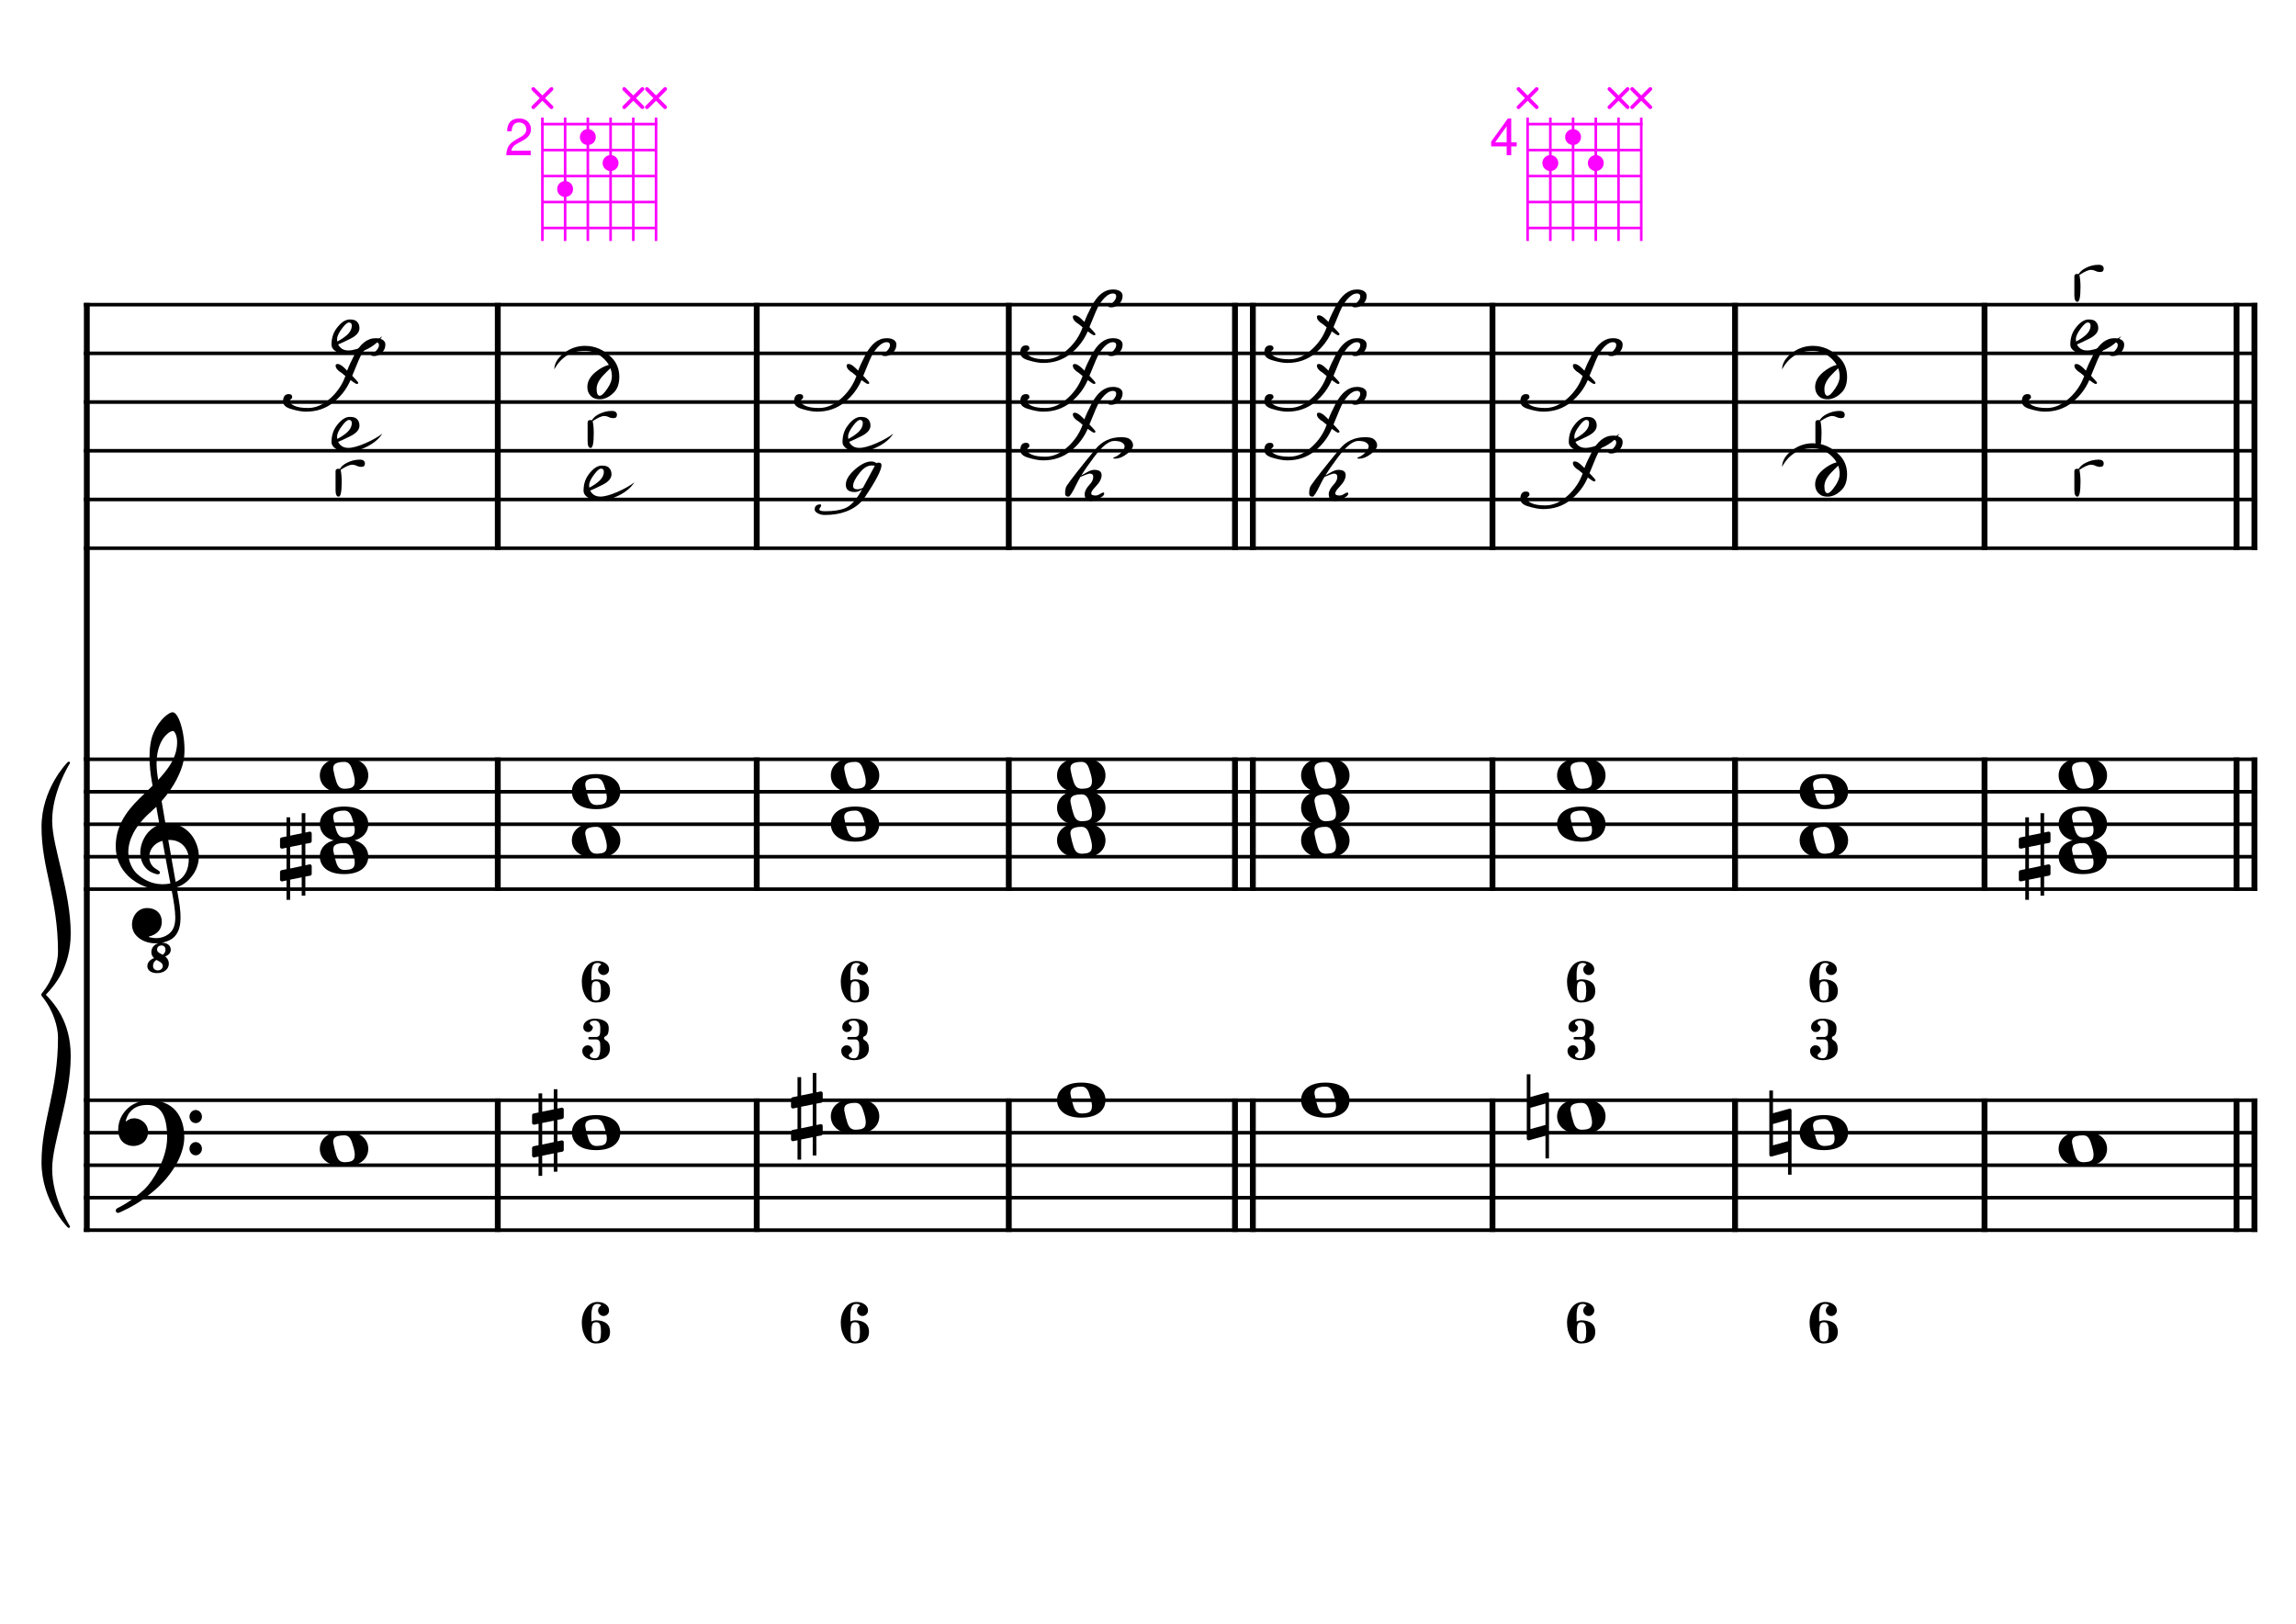 <?xml version="1.0" encoding="UTF-8" standalone="no"?>
<svg width="4209.44px" height="2976.38px" viewBox="0 0 4209.44 2976.38"
 xmlns="http://www.w3.org/2000/svg" xmlns:xlink="http://www.w3.org/1999/xlink" version="1.2" baseProfile="tiny">
<title>La Mineur (8)</title>
<desc>Generated by MuseScore 3.6.2</desc>
<polyline class="StaffLines" fill="none" stroke="#000000" stroke-width="6.55" stroke-linejoin="bevel" points="153.819,558.425 4138.58,558.425"/>
<polyline class="StaffLines" fill="none" stroke="#000000" stroke-width="6.55" stroke-linejoin="bevel" points="153.819,647.717 4138.58,647.717"/>
<polyline class="StaffLines" fill="none" stroke="#000000" stroke-width="6.55" stroke-linejoin="bevel" points="153.819,737.008 4138.58,737.008"/>
<polyline class="StaffLines" fill="none" stroke="#000000" stroke-width="6.55" stroke-linejoin="bevel" points="153.819,826.299 4138.58,826.299"/>
<polyline class="StaffLines" fill="none" stroke="#000000" stroke-width="6.55" stroke-linejoin="bevel" points="153.819,915.591 4138.58,915.591"/>
<polyline class="StaffLines" fill="none" stroke="#000000" stroke-width="6.55" stroke-linejoin="bevel" points="153.819,1004.88 4138.58,1004.88"/>
<polyline class="StaffLines" fill="none" stroke="#000000" stroke-width="6.55" stroke-linejoin="bevel" points="153.819,1391.81 4138.58,1391.81"/>
<polyline class="StaffLines" fill="none" stroke="#000000" stroke-width="6.55" stroke-linejoin="bevel" points="153.819,1451.34 4138.58,1451.34"/>
<polyline class="StaffLines" fill="none" stroke="#000000" stroke-width="6.55" stroke-linejoin="bevel" points="153.819,1510.87 4138.58,1510.87"/>
<polyline class="StaffLines" fill="none" stroke="#000000" stroke-width="6.55" stroke-linejoin="bevel" points="153.819,1570.39 4138.58,1570.39"/>
<polyline class="StaffLines" fill="none" stroke="#000000" stroke-width="6.55" stroke-linejoin="bevel" points="153.819,1629.92 4138.58,1629.92"/>
<polyline class="StaffLines" fill="none" stroke="#000000" stroke-width="6.55" stroke-linejoin="bevel" points="153.819,2016.85 4138.58,2016.85"/>
<polyline class="StaffLines" fill="none" stroke="#000000" stroke-width="6.55" stroke-linejoin="bevel" points="153.819,2076.38 4138.58,2076.38"/>
<polyline class="StaffLines" fill="none" stroke="#000000" stroke-width="6.55" stroke-linejoin="bevel" points="153.819,2135.91 4138.58,2135.91"/>
<polyline class="StaffLines" fill="none" stroke="#000000" stroke-width="6.55" stroke-linejoin="bevel" points="153.819,2195.43 4138.58,2195.43"/>
<polyline class="StaffLines" fill="none" stroke="#000000" stroke-width="6.55" stroke-linejoin="bevel" points="153.819,2254.96 4138.58,2254.96"/>
<polyline class="BarLine" fill="none" stroke="#000000" stroke-width="10.71" stroke-linejoin="bevel" points="159.176,2013.58 159.176,2258.23"/>
<polyline class="BarLine" fill="none" stroke="#000000" stroke-width="10.71" stroke-linejoin="bevel" points="912.615,2013.58 912.615,2258.23"/>
<polyline class="BarLine" fill="none" stroke="#000000" stroke-width="10.71" stroke-linejoin="bevel" points="1387.39,2013.58 1387.39,2258.23"/>
<polyline class="BarLine" fill="none" stroke="#000000" stroke-width="10.71" stroke-linejoin="bevel" points="1849.49,2013.58 1849.49,2258.23"/>
<polyline class="BarLine" fill="none" stroke="#000000" stroke-width="10.71" stroke-linejoin="bevel" points="2264.21,2013.58 2264.21,2258.23"/>
<polyline class="BarLine" fill="none" stroke="#000000" stroke-width="10.71" stroke-linejoin="bevel" points="2296.95,2013.58 2296.95,2258.23"/>
<polyline class="BarLine" fill="none" stroke="#000000" stroke-width="10.71" stroke-linejoin="bevel" points="2736.29,2013.58 2736.29,2258.23"/>
<polyline class="BarLine" fill="none" stroke="#000000" stroke-width="10.71" stroke-linejoin="bevel" points="3181,2013.58 3181,2258.23"/>
<polyline class="BarLine" fill="none" stroke="#000000" stroke-width="10.71" stroke-linejoin="bevel" points="3638.38,2013.58 3638.38,2258.23"/>
<polyline class="BarLine" fill="none" stroke="#000000" stroke-width="10.71" stroke-linejoin="bevel" points="4100.48,2013.58 4100.48,2258.23"/>
<polyline class="BarLine" fill="none" stroke="#000000" stroke-width="10.71" stroke-linejoin="bevel" points="4133.22,2013.58 4133.22,2258.23"/>
<polyline class="BarLine" fill="none" stroke="#000000" stroke-width="10.71" stroke-linejoin="bevel" points="159.176,1388.54 159.176,2016.85"/>
<polyline class="BarLine" fill="none" stroke="#000000" stroke-width="10.71" stroke-linejoin="bevel" points="912.615,1388.54 912.615,1633.2"/>
<polyline class="BarLine" fill="none" stroke="#000000" stroke-width="10.71" stroke-linejoin="bevel" points="1387.39,1388.54 1387.39,1633.2"/>
<polyline class="BarLine" fill="none" stroke="#000000" stroke-width="10.71" stroke-linejoin="bevel" points="1849.49,1388.54 1849.49,1633.2"/>
<polyline class="BarLine" fill="none" stroke="#000000" stroke-width="10.71" stroke-linejoin="bevel" points="2264.21,1388.54 2264.21,1633.2"/>
<polyline class="BarLine" fill="none" stroke="#000000" stroke-width="10.71" stroke-linejoin="bevel" points="2296.95,1388.54 2296.95,1633.2"/>
<polyline class="BarLine" fill="none" stroke="#000000" stroke-width="10.71" stroke-linejoin="bevel" points="2736.29,1388.54 2736.29,1633.2"/>
<polyline class="BarLine" fill="none" stroke="#000000" stroke-width="10.71" stroke-linejoin="bevel" points="3181,1388.54 3181,1633.2"/>
<polyline class="BarLine" fill="none" stroke="#000000" stroke-width="10.71" stroke-linejoin="bevel" points="3638.38,1388.54 3638.38,1633.2"/>
<polyline class="BarLine" fill="none" stroke="#000000" stroke-width="10.71" stroke-linejoin="bevel" points="4100.48,1388.54 4100.48,1633.2"/>
<polyline class="BarLine" fill="none" stroke="#000000" stroke-width="10.71" stroke-linejoin="bevel" points="4133.22,1388.54 4133.22,1633.2"/>
<polyline class="BarLine" fill="none" stroke="#000000" stroke-width="10.71" stroke-linejoin="bevel" points="159.176,555.151 159.176,1391.81"/>
<polyline class="BarLine" fill="none" stroke="#000000" stroke-width="10.71" stroke-linejoin="bevel" points="912.615,555.151 912.615,1008.16"/>
<polyline class="BarLine" fill="none" stroke="#000000" stroke-width="10.71" stroke-linejoin="bevel" points="1387.39,555.151 1387.39,1008.16"/>
<polyline class="BarLine" fill="none" stroke="#000000" stroke-width="10.71" stroke-linejoin="bevel" points="1849.49,555.151 1849.49,1008.16"/>
<polyline class="BarLine" fill="none" stroke="#000000" stroke-width="10.71" stroke-linejoin="bevel" points="2264.21,555.151 2264.21,1008.16"/>
<polyline class="BarLine" fill="none" stroke="#000000" stroke-width="10.71" stroke-linejoin="bevel" points="2296.95,555.151 2296.95,1008.16"/>
<polyline class="BarLine" fill="none" stroke="#000000" stroke-width="10.71" stroke-linejoin="bevel" points="2736.29,555.151 2736.29,1008.16"/>
<polyline class="BarLine" fill="none" stroke="#000000" stroke-width="10.71" stroke-linejoin="bevel" points="3181,555.151 3181,1008.16"/>
<polyline class="BarLine" fill="none" stroke="#000000" stroke-width="10.71" stroke-linejoin="bevel" points="3638.38,555.151 3638.38,1008.16"/>
<polyline class="BarLine" fill="none" stroke="#000000" stroke-width="10.71" stroke-linejoin="bevel" points="4100.48,555.151 4100.48,1008.16"/>
<polyline class="BarLine" fill="none" stroke="#000000" stroke-width="10.71" stroke-linejoin="bevel" points="4133.22,555.151 4133.22,1008.16"/>
<path class="Accidental" transform="matrix(2.381,0,0,2.381,975.482,2076.38)" d="M23.3,-10.6 C23.9,-10.7 24.4,-11.4 24.4,-12 L24.4,-17.9 C24.4,-18.7 23.8,-19.3 23,-19.3 L22.8,-19.3 L19.5,-18.6 L19.5,-33.5 L16.7,-33.5 L16.7,-18 L7.8,-16.2 L7.8,-30.3 L5,-30.3 L5,-15.6 L1.1,-14.8 C0.5,-14.7 0,-14 0,-13.4 L0,-13.2 L0,-7.4 L0,-7.6 C0,-6.8 0.6,-6.2 1.4,-6.2 L1.7,-6.2 L5,-6.9 L5,9.6 L1.1,10.4 C0.5,10.5 0,11.2 0,11.8 L0,17.6 C0,18.4 0.6,19 1.4,19 L1.7,19 L5,18.3 L5,33.2 L7.8,33.2 L7.8,17.7 L16.7,15.9 L16.7,30 L19.5,30 L19.5,15.3 L23.3,14.6 C23.9,14.5 24.4,13.8 24.4,13.2 L24.4,7.3 C24.4,6.5 23.8,5.9 23,5.9 L22.8,5.9 L19.5,6.6 L19.5,-9.9 L23.3,-10.6 M7.8,9.1 L7.8,-7.5 L16.7,-9.3 L16.7,7.2 L7.8,9.1 "/>
<path class="Accidental" transform="matrix(2.381,0,0,2.381,1450.26,2046.61)" d="M23.3,-10.6 C23.9,-10.7 24.4,-11.4 24.4,-12 L24.4,-17.9 C24.4,-18.7 23.8,-19.3 23,-19.3 L22.8,-19.3 L19.5,-18.6 L19.5,-33.5 L16.7,-33.5 L16.7,-18 L7.8,-16.2 L7.8,-30.3 L5,-30.3 L5,-15.6 L1.1,-14.8 C0.5,-14.7 0,-14 0,-13.4 L0,-13.2 L0,-7.4 L0,-7.6 C0,-6.8 0.6,-6.2 1.4,-6.2 L1.7,-6.2 L5,-6.9 L5,9.6 L1.1,10.4 C0.5,10.5 0,11.2 0,11.8 L0,17.6 C0,18.4 0.6,19 1.4,19 L1.7,19 L5,18.3 L5,33.2 L7.8,33.2 L7.8,17.7 L16.7,15.9 L16.7,30 L19.5,30 L19.5,15.3 L23.3,14.6 C23.9,14.5 24.4,13.8 24.4,13.2 L24.4,7.3 C24.4,6.5 23.8,5.9 23,5.9 L22.8,5.9 L19.5,6.6 L19.5,-9.9 L23.3,-10.6 M7.8,9.1 L7.8,-7.5 L16.7,-9.3 L16.7,7.2 L7.8,9.1 "/>
<path class="Accidental" transform="matrix(2.381,0,0,2.381,2799.16,2046.61)" d="M16.6,-18.3 C16.4,-18.5 16.1,-18.6 15.8,-18.6 C15.7,-18.6 15.5,-18.5 15.4,-18.5 L2.8,-15 L2.8,-32.5 L0,-32.5 L0,17 C0,17.8 0.6,18.3 1.4,18.3 L1.8,18.3 L14.4,14.8 L14.4,32.3 L17.1,32.3 L17.1,-17.2 C17.1,-17.6 16.9,-18.1 16.6,-18.3 M14.4,6.5 L2.8,9.7 L2.8,-6.7 L14.4,-10 L14.4,6.5 "/>
<path class="Accidental" transform="matrix(2.381,0,0,2.381,3243.87,2076.38)" d="M16.6,-18.3 C16.4,-18.5 16.1,-18.6 15.8,-18.6 C15.7,-18.6 15.5,-18.5 15.4,-18.5 L2.8,-15 L2.8,-32.5 L0,-32.5 L0,17 C0,17.8 0.6,18.3 1.4,18.3 L1.8,18.3 L14.4,14.8 L14.4,32.3 L17.1,32.3 L17.1,-17.2 C17.1,-17.6 16.9,-18.1 16.6,-18.3 M14.4,6.5 L2.8,9.7 L2.8,-6.7 L14.4,-10 L14.4,6.5 "/>
<path class="Accidental" transform="matrix(2.381,0,0,2.381,513.384,1570.39)" d="M23.3,-10.6 C23.9,-10.7 24.4,-11.4 24.4,-12 L24.4,-17.9 C24.4,-18.7 23.8,-19.3 23,-19.3 L22.8,-19.3 L19.5,-18.6 L19.5,-33.5 L16.7,-33.5 L16.7,-18 L7.8,-16.2 L7.8,-30.3 L5,-30.3 L5,-15.6 L1.1,-14.8 C0.5,-14.7 0,-14 0,-13.4 L0,-13.2 L0,-7.4 L0,-7.6 C0,-6.8 0.6,-6.2 1.4,-6.2 L1.7,-6.2 L5,-6.9 L5,9.6 L1.1,10.4 C0.5,10.5 0,11.2 0,11.8 L0,17.6 C0,18.4 0.6,19 1.4,19 L1.7,19 L5,18.3 L5,33.2 L7.8,33.2 L7.8,17.7 L16.7,15.9 L16.7,30 L19.5,30 L19.5,15.3 L23.3,14.6 C23.9,14.5 24.4,13.8 24.4,13.2 L24.4,7.3 C24.4,6.5 23.8,5.9 23,5.9 L22.8,5.9 L19.5,6.6 L19.5,-9.9 L23.3,-10.6 M7.8,9.1 L7.8,-7.5 L16.7,-9.3 L16.7,7.2 L7.8,9.1 "/>
<path class="Accidental" transform="matrix(2.381,0,0,2.381,3701.25,1570.39)" d="M23.3,-10.6 C23.9,-10.7 24.4,-11.4 24.4,-12 L24.4,-17.9 C24.4,-18.7 23.8,-19.3 23,-19.3 L22.8,-19.3 L19.5,-18.6 L19.5,-33.5 L16.7,-33.5 L16.7,-18 L7.8,-16.2 L7.8,-30.3 L5,-30.3 L5,-15.6 L1.1,-14.8 C0.5,-14.7 0,-14 0,-13.4 L0,-13.2 L0,-7.4 L0,-7.6 C0,-6.8 0.6,-6.2 1.4,-6.2 L1.7,-6.2 L5,-6.9 L5,9.6 L1.1,10.4 C0.5,10.5 0,11.2 0,11.8 L0,17.6 C0,18.4 0.6,19 1.4,19 L1.7,19 L5,18.3 L5,33.2 L7.8,33.2 L7.8,17.7 L16.7,15.9 L16.7,30 L19.5,30 L19.5,15.3 L23.3,14.6 C23.9,14.5 24.4,13.8 24.4,13.2 L24.4,7.3 C24.4,6.5 23.8,5.9 23,5.9 L22.8,5.9 L19.5,6.6 L19.5,-9.9 L23.3,-10.6 M7.8,9.1 L7.8,-7.5 L16.7,-9.3 L16.7,7.2 L7.8,9.1 "/>
<path class="Note" transform="matrix(2.381,0,0,2.381,586.361,2106.14)" d="M18.7,-13.6 C4.9,-13.6 0,-6.6 0,-0.1 C0,6.4 4.9,13.4 18.7,13.4 C32.5,13.4 37.3,6.4 37.3,-0.1 C37.3,-6.6 32.5,-13.6 18.7,-13.6 M10.4,-4.5 C10.3,-4.9 10.3,-5.3 10.3,-5.7 C10.3,-6.5 10.5,-7.3 10.9,-8 C11.6,-9 12.8,-9.7 14.3,-10 C15.6,-10.3 16.3,-10.5 18.9,-10.5 L19,-10.5 C23,-10.5 24.3,-6.8 25.4,-3 L25.7,-2 C26.5,0.6 26.9,2.8 26.9,4.5 C26.9,5.7 26.7,6.8 26.3,7.6 C25.7,8.7 24.7,9.4 23,9.8 C22.1,10 20.6,10.1 20.6,10.1 C20.1,10.1 19.7,10.2 19.3,10.2 C16.1,10.2 14.1,9 12.7,4.7 C11.5,1 11.3,-0.1 10.4,-4.5"/>
<path class="Note" transform="matrix(2.381,0,0,2.381,1048.46,2076.38)" d="M18.7,-13.6 C4.9,-13.6 0,-6.6 0,-0.1 C0,6.4 4.9,13.4 18.7,13.4 C32.5,13.4 37.3,6.4 37.3,-0.1 C37.3,-6.6 32.5,-13.6 18.7,-13.6 M10.4,-4.5 C10.3,-4.9 10.3,-5.3 10.3,-5.7 C10.3,-6.5 10.5,-7.3 10.9,-8 C11.6,-9 12.8,-9.7 14.3,-10 C15.6,-10.3 16.3,-10.5 18.9,-10.5 L19,-10.5 C23,-10.5 24.3,-6.8 25.4,-3 L25.7,-2 C26.5,0.6 26.9,2.8 26.9,4.5 C26.9,5.7 26.7,6.8 26.3,7.6 C25.7,8.7 24.7,9.4 23,9.8 C22.1,10 20.6,10.1 20.6,10.1 C20.1,10.1 19.7,10.2 19.3,10.2 C16.1,10.2 14.1,9 12.7,4.7 C11.5,1 11.3,-0.1 10.4,-4.5"/>
<path class="Note" transform="matrix(2.381,0,0,2.381,1523.24,2046.61)" d="M18.7,-13.6 C4.9,-13.6 0,-6.6 0,-0.1 C0,6.4 4.9,13.4 18.7,13.4 C32.5,13.4 37.3,6.4 37.3,-0.1 C37.3,-6.6 32.5,-13.6 18.7,-13.6 M10.4,-4.5 C10.3,-4.9 10.3,-5.3 10.3,-5.7 C10.3,-6.5 10.5,-7.3 10.9,-8 C11.6,-9 12.8,-9.7 14.3,-10 C15.6,-10.3 16.3,-10.5 18.9,-10.5 L19,-10.5 C23,-10.5 24.3,-6.8 25.4,-3 L25.7,-2 C26.5,0.6 26.9,2.8 26.9,4.5 C26.9,5.7 26.7,6.8 26.3,7.6 C25.7,8.7 24.7,9.4 23,9.8 C22.1,10 20.6,10.1 20.6,10.1 C20.1,10.1 19.7,10.2 19.3,10.2 C16.1,10.2 14.1,9 12.7,4.7 C11.5,1 11.3,-0.1 10.4,-4.5"/>
<path class="Note" transform="matrix(2.381,0,0,2.381,1937.95,2016.85)" d="M18.7,-13.6 C4.9,-13.6 0,-6.6 0,-0.1 C0,6.4 4.9,13.4 18.7,13.4 C32.5,13.4 37.3,6.4 37.3,-0.1 C37.3,-6.6 32.5,-13.6 18.7,-13.6 M10.4,-4.5 C10.3,-4.9 10.3,-5.3 10.3,-5.7 C10.3,-6.5 10.5,-7.3 10.9,-8 C11.6,-9 12.8,-9.7 14.3,-10 C15.6,-10.3 16.3,-10.5 18.9,-10.5 L19,-10.5 C23,-10.5 24.3,-6.8 25.4,-3 L25.7,-2 C26.5,0.6 26.9,2.8 26.9,4.5 C26.9,5.7 26.7,6.8 26.3,7.6 C25.7,8.7 24.7,9.4 23,9.8 C22.1,10 20.6,10.1 20.6,10.1 C20.1,10.1 19.7,10.2 19.3,10.2 C16.1,10.2 14.1,9 12.7,4.7 C11.5,1 11.3,-0.1 10.4,-4.5"/>
<path class="Note" transform="matrix(2.381,0,0,2.381,2385.41,2016.85)" d="M18.7,-13.6 C4.9,-13.6 0,-6.6 0,-0.1 C0,6.4 4.9,13.4 18.7,13.4 C32.5,13.4 37.3,6.4 37.3,-0.1 C37.3,-6.6 32.5,-13.6 18.7,-13.6 M10.4,-4.5 C10.3,-4.9 10.3,-5.3 10.3,-5.7 C10.3,-6.5 10.5,-7.3 10.9,-8 C11.6,-9 12.8,-9.7 14.3,-10 C15.6,-10.3 16.3,-10.5 18.9,-10.5 L19,-10.5 C23,-10.5 24.3,-6.8 25.4,-3 L25.7,-2 C26.5,0.6 26.9,2.8 26.9,4.5 C26.9,5.7 26.7,6.8 26.3,7.6 C25.7,8.7 24.7,9.4 23,9.8 C22.1,10 20.6,10.1 20.6,10.1 C20.1,10.1 19.7,10.2 19.3,10.2 C16.1,10.2 14.1,9 12.7,4.7 C11.5,1 11.3,-0.1 10.4,-4.5"/>
<path class="Note" transform="matrix(2.381,0,0,2.381,2854.74,2046.61)" d="M18.7,-13.6 C4.9,-13.6 0,-6.6 0,-0.1 C0,6.4 4.9,13.4 18.7,13.4 C32.5,13.4 37.3,6.4 37.3,-0.1 C37.3,-6.6 32.5,-13.6 18.7,-13.6 M10.4,-4.5 C10.3,-4.9 10.3,-5.3 10.3,-5.7 C10.3,-6.5 10.5,-7.3 10.9,-8 C11.6,-9 12.8,-9.7 14.3,-10 C15.6,-10.3 16.3,-10.5 18.9,-10.5 L19,-10.5 C23,-10.5 24.3,-6.8 25.4,-3 L25.7,-2 C26.5,0.6 26.9,2.8 26.9,4.5 C26.9,5.7 26.7,6.8 26.3,7.6 C25.7,8.7 24.7,9.4 23,9.8 C22.1,10 20.6,10.1 20.6,10.1 C20.1,10.1 19.7,10.2 19.3,10.2 C16.1,10.2 14.1,9 12.7,4.7 C11.5,1 11.3,-0.1 10.4,-4.5"/>
<path class="Note" transform="matrix(2.381,0,0,2.381,3299.45,2076.38)" d="M18.7,-13.6 C4.9,-13.6 0,-6.6 0,-0.1 C0,6.4 4.9,13.4 18.7,13.4 C32.5,13.4 37.3,6.4 37.3,-0.1 C37.3,-6.6 32.5,-13.6 18.7,-13.6 M10.4,-4.5 C10.3,-4.9 10.3,-5.3 10.3,-5.7 C10.3,-6.5 10.5,-7.3 10.9,-8 C11.6,-9 12.8,-9.7 14.3,-10 C15.6,-10.3 16.3,-10.5 18.9,-10.5 L19,-10.5 C23,-10.5 24.3,-6.8 25.4,-3 L25.7,-2 C26.5,0.6 26.9,2.8 26.9,4.5 C26.9,5.7 26.7,6.8 26.3,7.6 C25.7,8.7 24.7,9.4 23,9.8 C22.1,10 20.6,10.1 20.6,10.1 C20.1,10.1 19.7,10.2 19.3,10.2 C16.1,10.2 14.1,9 12.7,4.7 C11.5,1 11.3,-0.1 10.4,-4.5"/>
<path class="Note" transform="matrix(2.381,0,0,2.381,3774.23,2106.14)" d="M18.7,-13.6 C4.9,-13.6 0,-6.6 0,-0.1 C0,6.4 4.9,13.4 18.7,13.4 C32.5,13.4 37.3,6.4 37.3,-0.1 C37.3,-6.6 32.5,-13.6 18.7,-13.6 M10.4,-4.5 C10.3,-4.9 10.3,-5.3 10.3,-5.7 C10.3,-6.5 10.5,-7.3 10.9,-8 C11.6,-9 12.8,-9.7 14.3,-10 C15.6,-10.3 16.3,-10.5 18.9,-10.5 L19,-10.5 C23,-10.5 24.3,-6.8 25.4,-3 L25.7,-2 C26.5,0.6 26.9,2.8 26.9,4.5 C26.9,5.7 26.7,6.8 26.3,7.6 C25.7,8.7 24.7,9.4 23,9.8 C22.1,10 20.6,10.1 20.6,10.1 C20.1,10.1 19.7,10.2 19.3,10.2 C16.1,10.2 14.1,9 12.7,4.7 C11.5,1 11.3,-0.1 10.4,-4.5"/>
<path class="Note" transform="matrix(2.381,0,0,2.381,586.361,1570.39)" d="M18.7,-13.6 C4.9,-13.6 0,-6.6 0,-0.1 C0,6.4 4.9,13.4 18.7,13.4 C32.5,13.4 37.3,6.4 37.3,-0.1 C37.3,-6.6 32.5,-13.6 18.7,-13.6 M10.4,-4.5 C10.3,-4.9 10.3,-5.3 10.3,-5.7 C10.3,-6.5 10.5,-7.3 10.9,-8 C11.6,-9 12.8,-9.7 14.3,-10 C15.6,-10.3 16.3,-10.5 18.9,-10.5 L19,-10.5 C23,-10.5 24.3,-6.8 25.4,-3 L25.7,-2 C26.5,0.6 26.9,2.8 26.9,4.5 C26.9,5.7 26.7,6.8 26.3,7.6 C25.7,8.7 24.7,9.4 23,9.8 C22.1,10 20.6,10.1 20.6,10.1 C20.1,10.1 19.7,10.2 19.3,10.2 C16.1,10.2 14.1,9 12.7,4.7 C11.5,1 11.3,-0.1 10.4,-4.5"/>
<path class="Note" transform="matrix(2.381,0,0,2.381,586.361,1510.87)" d="M18.7,-13.6 C4.9,-13.6 0,-6.6 0,-0.1 C0,6.4 4.9,13.4 18.7,13.4 C32.5,13.4 37.3,6.4 37.3,-0.1 C37.3,-6.6 32.5,-13.6 18.7,-13.6 M10.4,-4.5 C10.3,-4.9 10.3,-5.3 10.3,-5.7 C10.3,-6.5 10.5,-7.3 10.9,-8 C11.6,-9 12.8,-9.7 14.3,-10 C15.6,-10.3 16.3,-10.5 18.9,-10.5 L19,-10.5 C23,-10.5 24.3,-6.8 25.4,-3 L25.7,-2 C26.5,0.6 26.9,2.8 26.9,4.5 C26.9,5.7 26.7,6.8 26.3,7.6 C25.7,8.7 24.7,9.4 23,9.8 C22.1,10 20.6,10.1 20.6,10.1 C20.1,10.1 19.7,10.2 19.3,10.2 C16.1,10.2 14.1,9 12.7,4.7 C11.5,1 11.3,-0.1 10.4,-4.5"/>
<path class="Note" transform="matrix(2.381,0,0,2.381,586.361,1421.57)" d="M18.7,-13.6 C4.9,-13.6 0,-6.6 0,-0.1 C0,6.4 4.9,13.4 18.7,13.4 C32.5,13.4 37.3,6.4 37.3,-0.1 C37.3,-6.6 32.5,-13.6 18.7,-13.6 M10.4,-4.5 C10.3,-4.9 10.3,-5.3 10.3,-5.7 C10.3,-6.5 10.5,-7.3 10.9,-8 C11.6,-9 12.8,-9.7 14.3,-10 C15.6,-10.3 16.3,-10.5 18.9,-10.5 L19,-10.5 C23,-10.5 24.3,-6.8 25.4,-3 L25.7,-2 C26.5,0.6 26.9,2.8 26.9,4.5 C26.9,5.7 26.7,6.8 26.3,7.6 C25.7,8.7 24.7,9.4 23,9.8 C22.1,10 20.6,10.1 20.6,10.1 C20.1,10.1 19.7,10.2 19.3,10.2 C16.1,10.2 14.1,9 12.7,4.7 C11.5,1 11.3,-0.1 10.4,-4.5"/>
<path class="Note" transform="matrix(2.381,0,0,2.381,1048.46,1540.63)" d="M18.7,-13.6 C4.9,-13.6 0,-6.6 0,-0.1 C0,6.4 4.9,13.4 18.7,13.4 C32.5,13.4 37.3,6.4 37.3,-0.1 C37.3,-6.6 32.5,-13.6 18.7,-13.6 M10.4,-4.5 C10.3,-4.9 10.3,-5.3 10.3,-5.7 C10.3,-6.5 10.5,-7.3 10.9,-8 C11.6,-9 12.8,-9.7 14.3,-10 C15.6,-10.3 16.3,-10.5 18.9,-10.5 L19,-10.5 C23,-10.5 24.3,-6.8 25.4,-3 L25.7,-2 C26.5,0.6 26.9,2.8 26.9,4.5 C26.9,5.7 26.7,6.8 26.3,7.6 C25.7,8.7 24.7,9.4 23,9.8 C22.1,10 20.6,10.1 20.6,10.1 C20.1,10.1 19.7,10.2 19.3,10.2 C16.1,10.2 14.1,9 12.7,4.7 C11.5,1 11.3,-0.1 10.4,-4.5"/>
<path class="Note" transform="matrix(2.381,0,0,2.381,1048.46,1451.34)" d="M18.7,-13.6 C4.9,-13.6 0,-6.6 0,-0.1 C0,6.4 4.9,13.4 18.7,13.4 C32.5,13.4 37.3,6.4 37.3,-0.1 C37.3,-6.6 32.5,-13.6 18.7,-13.6 M10.4,-4.5 C10.3,-4.9 10.3,-5.3 10.3,-5.7 C10.3,-6.5 10.5,-7.3 10.9,-8 C11.6,-9 12.8,-9.7 14.3,-10 C15.6,-10.3 16.3,-10.5 18.9,-10.5 L19,-10.5 C23,-10.5 24.3,-6.8 25.4,-3 L25.7,-2 C26.5,0.6 26.9,2.8 26.9,4.5 C26.9,5.7 26.7,6.8 26.3,7.6 C25.7,8.7 24.7,9.4 23,9.8 C22.1,10 20.6,10.1 20.6,10.1 C20.1,10.1 19.7,10.2 19.3,10.2 C16.1,10.2 14.1,9 12.7,4.7 C11.5,1 11.3,-0.1 10.4,-4.5"/>
<path class="Note" transform="matrix(2.381,0,0,2.381,1523.24,1510.87)" d="M18.7,-13.6 C4.9,-13.6 0,-6.6 0,-0.1 C0,6.4 4.9,13.4 18.7,13.4 C32.5,13.4 37.3,6.4 37.3,-0.1 C37.3,-6.6 32.5,-13.6 18.7,-13.6 M10.4,-4.5 C10.3,-4.9 10.3,-5.3 10.3,-5.7 C10.3,-6.5 10.5,-7.3 10.9,-8 C11.6,-9 12.8,-9.7 14.3,-10 C15.6,-10.3 16.3,-10.5 18.9,-10.5 L19,-10.5 C23,-10.5 24.3,-6.8 25.4,-3 L25.7,-2 C26.5,0.6 26.9,2.8 26.9,4.5 C26.9,5.7 26.7,6.8 26.3,7.6 C25.7,8.7 24.7,9.4 23,9.8 C22.1,10 20.6,10.1 20.6,10.1 C20.1,10.1 19.7,10.2 19.3,10.2 C16.1,10.2 14.1,9 12.7,4.7 C11.5,1 11.3,-0.1 10.4,-4.5"/>
<path class="Note" transform="matrix(2.381,0,0,2.381,1523.24,1421.57)" d="M18.7,-13.6 C4.9,-13.6 0,-6.6 0,-0.1 C0,6.4 4.9,13.4 18.7,13.4 C32.5,13.4 37.3,6.4 37.3,-0.1 C37.3,-6.6 32.5,-13.6 18.7,-13.6 M10.4,-4.5 C10.3,-4.9 10.3,-5.3 10.3,-5.7 C10.3,-6.5 10.5,-7.3 10.9,-8 C11.6,-9 12.8,-9.7 14.3,-10 C15.6,-10.3 16.3,-10.5 18.9,-10.5 L19,-10.5 C23,-10.5 24.3,-6.8 25.4,-3 L25.7,-2 C26.5,0.6 26.9,2.8 26.9,4.5 C26.9,5.7 26.7,6.8 26.3,7.6 C25.7,8.7 24.7,9.4 23,9.8 C22.1,10 20.6,10.1 20.6,10.1 C20.1,10.1 19.7,10.2 19.3,10.2 C16.1,10.2 14.1,9 12.7,4.7 C11.5,1 11.3,-0.1 10.4,-4.5"/>
<path class="Note" transform="matrix(2.381,0,0,2.381,1937.95,1540.63)" d="M18.7,-13.6 C4.9,-13.6 0,-6.6 0,-0.1 C0,6.4 4.9,13.4 18.7,13.4 C32.5,13.4 37.3,6.4 37.3,-0.1 C37.3,-6.6 32.5,-13.6 18.7,-13.6 M10.4,-4.5 C10.3,-4.9 10.3,-5.3 10.3,-5.7 C10.3,-6.5 10.5,-7.3 10.9,-8 C11.6,-9 12.8,-9.7 14.3,-10 C15.6,-10.3 16.3,-10.5 18.9,-10.5 L19,-10.5 C23,-10.5 24.3,-6.8 25.4,-3 L25.7,-2 C26.5,0.6 26.9,2.8 26.9,4.5 C26.9,5.7 26.7,6.8 26.3,7.6 C25.7,8.7 24.7,9.4 23,9.8 C22.1,10 20.6,10.1 20.6,10.1 C20.1,10.1 19.7,10.2 19.3,10.2 C16.1,10.2 14.1,9 12.7,4.7 C11.5,1 11.3,-0.1 10.4,-4.5"/>
<path class="Note" transform="matrix(2.381,0,0,2.381,1937.95,1481.1)" d="M18.7,-13.6 C4.9,-13.6 0,-6.6 0,-0.1 C0,6.4 4.9,13.4 18.7,13.4 C32.5,13.4 37.3,6.4 37.3,-0.1 C37.3,-6.6 32.5,-13.6 18.7,-13.6 M10.4,-4.5 C10.3,-4.9 10.3,-5.3 10.3,-5.7 C10.3,-6.5 10.5,-7.3 10.9,-8 C11.6,-9 12.8,-9.7 14.3,-10 C15.6,-10.3 16.3,-10.5 18.9,-10.5 L19,-10.5 C23,-10.5 24.3,-6.8 25.4,-3 L25.7,-2 C26.5,0.6 26.9,2.8 26.9,4.5 C26.9,5.7 26.7,6.8 26.3,7.6 C25.7,8.7 24.7,9.4 23,9.8 C22.1,10 20.6,10.1 20.6,10.1 C20.1,10.1 19.7,10.2 19.3,10.2 C16.1,10.2 14.1,9 12.7,4.7 C11.5,1 11.3,-0.1 10.4,-4.5"/>
<path class="Note" transform="matrix(2.381,0,0,2.381,1937.95,1421.57)" d="M18.7,-13.6 C4.9,-13.6 0,-6.6 0,-0.1 C0,6.4 4.9,13.4 18.7,13.4 C32.5,13.4 37.3,6.4 37.3,-0.1 C37.3,-6.6 32.5,-13.6 18.7,-13.6 M10.4,-4.5 C10.3,-4.9 10.3,-5.3 10.3,-5.7 C10.3,-6.5 10.5,-7.3 10.9,-8 C11.6,-9 12.8,-9.7 14.3,-10 C15.6,-10.3 16.3,-10.5 18.9,-10.5 L19,-10.5 C23,-10.5 24.3,-6.8 25.4,-3 L25.7,-2 C26.5,0.6 26.9,2.8 26.9,4.5 C26.9,5.7 26.7,6.8 26.3,7.6 C25.7,8.7 24.7,9.4 23,9.8 C22.1,10 20.6,10.1 20.6,10.1 C20.1,10.1 19.7,10.2 19.3,10.2 C16.1,10.2 14.1,9 12.7,4.7 C11.5,1 11.3,-0.1 10.4,-4.5"/>
<path class="Note" transform="matrix(2.381,0,0,2.381,2385.41,1540.63)" d="M18.7,-13.6 C4.9,-13.6 0,-6.6 0,-0.1 C0,6.4 4.9,13.4 18.7,13.4 C32.5,13.4 37.3,6.4 37.3,-0.1 C37.3,-6.6 32.5,-13.6 18.7,-13.6 M10.4,-4.5 C10.3,-4.9 10.3,-5.3 10.3,-5.7 C10.3,-6.5 10.5,-7.3 10.9,-8 C11.6,-9 12.8,-9.7 14.3,-10 C15.6,-10.3 16.3,-10.5 18.9,-10.5 L19,-10.5 C23,-10.5 24.3,-6.8 25.4,-3 L25.7,-2 C26.5,0.6 26.9,2.8 26.9,4.5 C26.9,5.7 26.7,6.8 26.3,7.6 C25.7,8.7 24.7,9.4 23,9.8 C22.1,10 20.6,10.1 20.6,10.1 C20.1,10.1 19.7,10.2 19.3,10.2 C16.1,10.2 14.1,9 12.7,4.7 C11.5,1 11.3,-0.1 10.4,-4.5"/>
<path class="Note" transform="matrix(2.381,0,0,2.381,2385.41,1481.1)" d="M18.7,-13.6 C4.9,-13.6 0,-6.6 0,-0.1 C0,6.4 4.9,13.4 18.7,13.4 C32.5,13.4 37.3,6.4 37.3,-0.1 C37.3,-6.6 32.5,-13.6 18.7,-13.6 M10.4,-4.5 C10.3,-4.9 10.3,-5.3 10.3,-5.7 C10.3,-6.5 10.5,-7.3 10.9,-8 C11.6,-9 12.8,-9.7 14.3,-10 C15.6,-10.3 16.3,-10.5 18.9,-10.5 L19,-10.5 C23,-10.5 24.3,-6.8 25.4,-3 L25.7,-2 C26.5,0.6 26.9,2.8 26.9,4.5 C26.9,5.7 26.7,6.8 26.3,7.6 C25.7,8.7 24.7,9.4 23,9.8 C22.1,10 20.6,10.1 20.6,10.1 C20.1,10.1 19.7,10.2 19.3,10.2 C16.1,10.2 14.1,9 12.7,4.7 C11.5,1 11.3,-0.1 10.4,-4.5"/>
<path class="Note" transform="matrix(2.381,0,0,2.381,2385.41,1421.57)" d="M18.7,-13.6 C4.9,-13.6 0,-6.6 0,-0.1 C0,6.4 4.9,13.4 18.7,13.4 C32.5,13.4 37.3,6.4 37.3,-0.1 C37.3,-6.6 32.5,-13.6 18.7,-13.6 M10.4,-4.5 C10.3,-4.9 10.3,-5.3 10.3,-5.7 C10.3,-6.5 10.5,-7.3 10.9,-8 C11.6,-9 12.8,-9.7 14.3,-10 C15.6,-10.3 16.3,-10.5 18.9,-10.5 L19,-10.5 C23,-10.5 24.3,-6.8 25.4,-3 L25.7,-2 C26.5,0.6 26.9,2.8 26.9,4.5 C26.9,5.7 26.7,6.8 26.3,7.6 C25.7,8.7 24.7,9.4 23,9.8 C22.1,10 20.6,10.1 20.6,10.1 C20.1,10.1 19.7,10.2 19.3,10.2 C16.1,10.2 14.1,9 12.7,4.7 C11.5,1 11.3,-0.1 10.4,-4.5"/>
<path class="Note" transform="matrix(2.381,0,0,2.381,2854.74,1510.87)" d="M18.7,-13.6 C4.9,-13.6 0,-6.6 0,-0.1 C0,6.4 4.9,13.4 18.7,13.4 C32.5,13.4 37.3,6.4 37.3,-0.1 C37.3,-6.6 32.5,-13.6 18.7,-13.6 M10.4,-4.5 C10.3,-4.9 10.3,-5.3 10.3,-5.7 C10.3,-6.5 10.5,-7.3 10.9,-8 C11.6,-9 12.8,-9.7 14.3,-10 C15.6,-10.3 16.3,-10.5 18.9,-10.5 L19,-10.5 C23,-10.5 24.3,-6.8 25.4,-3 L25.7,-2 C26.5,0.6 26.9,2.8 26.9,4.5 C26.9,5.7 26.7,6.8 26.3,7.6 C25.7,8.7 24.7,9.4 23,9.8 C22.1,10 20.6,10.1 20.6,10.1 C20.1,10.1 19.7,10.2 19.3,10.2 C16.1,10.2 14.1,9 12.7,4.7 C11.5,1 11.3,-0.1 10.4,-4.5"/>
<path class="Note" transform="matrix(2.381,0,0,2.381,2854.74,1421.57)" d="M18.7,-13.6 C4.9,-13.6 0,-6.6 0,-0.1 C0,6.4 4.9,13.4 18.7,13.4 C32.5,13.4 37.3,6.4 37.3,-0.1 C37.3,-6.6 32.5,-13.6 18.7,-13.6 M10.4,-4.5 C10.3,-4.9 10.3,-5.3 10.3,-5.7 C10.3,-6.5 10.5,-7.3 10.9,-8 C11.6,-9 12.8,-9.7 14.3,-10 C15.6,-10.3 16.3,-10.5 18.9,-10.5 L19,-10.5 C23,-10.5 24.3,-6.8 25.4,-3 L25.7,-2 C26.5,0.6 26.9,2.8 26.9,4.5 C26.9,5.7 26.7,6.8 26.3,7.6 C25.7,8.7 24.7,9.4 23,9.8 C22.1,10 20.6,10.1 20.6,10.1 C20.1,10.1 19.7,10.2 19.3,10.2 C16.1,10.2 14.1,9 12.7,4.7 C11.5,1 11.3,-0.1 10.4,-4.5"/>
<path class="Note" transform="matrix(2.381,0,0,2.381,3299.45,1540.63)" d="M18.7,-13.6 C4.9,-13.6 0,-6.6 0,-0.1 C0,6.4 4.9,13.4 18.7,13.4 C32.5,13.4 37.3,6.4 37.3,-0.1 C37.3,-6.6 32.5,-13.6 18.7,-13.6 M10.4,-4.5 C10.3,-4.9 10.3,-5.3 10.3,-5.7 C10.3,-6.5 10.5,-7.3 10.9,-8 C11.6,-9 12.8,-9.7 14.3,-10 C15.6,-10.3 16.3,-10.5 18.9,-10.5 L19,-10.5 C23,-10.5 24.3,-6.8 25.4,-3 L25.7,-2 C26.5,0.6 26.9,2.8 26.9,4.5 C26.9,5.7 26.7,6.8 26.3,7.6 C25.7,8.7 24.7,9.4 23,9.8 C22.1,10 20.6,10.1 20.6,10.1 C20.1,10.1 19.7,10.2 19.3,10.2 C16.1,10.2 14.1,9 12.7,4.7 C11.5,1 11.3,-0.1 10.4,-4.5"/>
<path class="Note" transform="matrix(2.381,0,0,2.381,3299.45,1451.34)" d="M18.7,-13.6 C4.9,-13.6 0,-6.6 0,-0.1 C0,6.4 4.9,13.4 18.7,13.4 C32.5,13.4 37.3,6.4 37.3,-0.1 C37.3,-6.6 32.5,-13.6 18.7,-13.6 M10.4,-4.5 C10.3,-4.9 10.3,-5.3 10.3,-5.7 C10.3,-6.5 10.5,-7.3 10.9,-8 C11.6,-9 12.8,-9.7 14.3,-10 C15.6,-10.3 16.3,-10.5 18.9,-10.5 L19,-10.5 C23,-10.5 24.3,-6.8 25.4,-3 L25.7,-2 C26.5,0.6 26.9,2.8 26.9,4.5 C26.9,5.7 26.7,6.8 26.3,7.6 C25.7,8.7 24.7,9.4 23,9.8 C22.1,10 20.6,10.1 20.6,10.1 C20.1,10.1 19.7,10.2 19.3,10.2 C16.1,10.2 14.1,9 12.7,4.7 C11.5,1 11.3,-0.1 10.4,-4.5"/>
<path class="Note" transform="matrix(2.381,0,0,2.381,3774.23,1570.39)" d="M18.7,-13.6 C4.9,-13.6 0,-6.6 0,-0.1 C0,6.4 4.9,13.4 18.7,13.4 C32.5,13.4 37.3,6.4 37.3,-0.1 C37.3,-6.6 32.5,-13.6 18.7,-13.6 M10.4,-4.5 C10.3,-4.9 10.3,-5.3 10.3,-5.7 C10.3,-6.5 10.5,-7.3 10.9,-8 C11.6,-9 12.8,-9.7 14.3,-10 C15.6,-10.3 16.3,-10.5 18.9,-10.5 L19,-10.5 C23,-10.5 24.3,-6.8 25.4,-3 L25.7,-2 C26.5,0.6 26.9,2.8 26.9,4.5 C26.9,5.7 26.7,6.8 26.3,7.6 C25.7,8.7 24.7,9.4 23,9.8 C22.1,10 20.6,10.1 20.6,10.1 C20.1,10.1 19.7,10.2 19.3,10.2 C16.1,10.2 14.1,9 12.7,4.7 C11.5,1 11.3,-0.1 10.4,-4.5"/>
<path class="Note" transform="matrix(2.381,0,0,2.381,3774.23,1510.87)" d="M18.7,-13.6 C4.9,-13.6 0,-6.6 0,-0.1 C0,6.4 4.9,13.4 18.7,13.4 C32.5,13.4 37.3,6.4 37.3,-0.1 C37.3,-6.6 32.5,-13.6 18.7,-13.6 M10.4,-4.5 C10.3,-4.9 10.3,-5.3 10.3,-5.7 C10.3,-6.5 10.5,-7.3 10.9,-8 C11.6,-9 12.8,-9.7 14.3,-10 C15.6,-10.3 16.3,-10.5 18.9,-10.5 L19,-10.5 C23,-10.5 24.3,-6.8 25.4,-3 L25.7,-2 C26.5,0.6 26.9,2.8 26.9,4.5 C26.9,5.7 26.7,6.8 26.3,7.6 C25.7,8.7 24.7,9.4 23,9.8 C22.1,10 20.6,10.1 20.6,10.1 C20.1,10.1 19.7,10.2 19.3,10.2 C16.1,10.2 14.1,9 12.7,4.7 C11.5,1 11.3,-0.1 10.4,-4.5"/>
<path class="Note" transform="matrix(2.381,0,0,2.381,3774.23,1421.57)" d="M18.7,-13.6 C4.9,-13.6 0,-6.6 0,-0.1 C0,6.4 4.9,13.4 18.7,13.4 C32.5,13.4 37.3,6.4 37.3,-0.1 C37.3,-6.6 32.5,-13.6 18.7,-13.6 M10.4,-4.5 C10.3,-4.9 10.3,-5.3 10.3,-5.7 C10.3,-6.5 10.5,-7.3 10.9,-8 C11.6,-9 12.8,-9.7 14.3,-10 C15.6,-10.3 16.3,-10.5 18.9,-10.5 L19,-10.5 C23,-10.5 24.3,-6.8 25.4,-3 L25.7,-2 C26.5,0.6 26.9,2.8 26.9,4.5 C26.9,5.7 26.7,6.8 26.3,7.6 C25.7,8.7 24.7,9.4 23,9.8 C22.1,10 20.6,10.1 20.6,10.1 C20.1,10.1 19.7,10.2 19.3,10.2 C16.1,10.2 14.1,9 12.7,4.7 C11.5,1 11.3,-0.1 10.4,-4.5"/>
<path class="Note" d="M620.904,910.409 C617.108,910.409 615.209,906.342 615.209,898.207 L615.209,864.157 C615.209,860.903 616.798,859.276 619.974,859.276 C621.369,859.276 622.415,859.392 623.112,859.625 C625.591,855.286 629.658,851.645 635.314,848.701 C643.216,844.595 651.235,842.542 659.37,842.542 C665.8,842.542 669.015,844.943 669.015,849.747 C669.015,853.776 666.846,855.79 662.507,855.79 C659.408,855.79 656.464,855.093 653.675,853.698 C651.196,852.458 648.562,851.839 645.773,851.839 C640.97,851.839 633.881,854.976 624.506,861.252 C625.823,867.527 626.482,874.848 626.482,883.216 C626.482,901.345 624.623,910.409 620.904,910.409"/>
<path class="Note" d="M700.973,616.271 C694.62,626.265 684.587,634.555 670.874,641.14 C658.944,646.874 647.787,649.74 637.406,649.74 C629.116,649.74 622.221,648.074 616.72,644.743 C610.755,641.102 607.772,636.763 607.772,631.727 C607.772,620.339 610.755,610.538 616.72,602.326 C624.855,591.17 633.067,585.592 641.357,585.592 C647.245,585.592 651.429,586.754 653.908,589.078 C657.317,592.099 659.021,596.244 659.021,601.513 C659.021,608.95 653.482,615.419 642.403,620.92 C631.634,626.265 624.158,629.752 619.974,631.379 C620.904,633.316 622.105,635.059 623.577,636.608 C627.218,640.482 632.176,642.419 638.452,642.419 C646.354,642.419 656.968,639.513 670.293,633.703 C683.077,628.047 693.303,622.237 700.973,616.271 M618.347,626.033 C624.158,623.089 629.465,619.641 634.268,615.69 C641.396,609.88 644.959,603.604 644.959,596.864 C644.959,593.068 643.216,591.17 639.73,591.17 C636.786,591.17 632.757,594.54 627.644,601.28 C621.214,609.647 617.999,616.465 617.999,621.733 C617.999,623.205 618.115,624.638 618.347,626.033"/>
<path class="Note" d="M700.973,794.854 C694.62,804.848 684.587,813.138 670.874,819.723 C658.944,825.456 647.787,828.323 637.406,828.323 C629.116,828.323 622.221,826.657 616.72,823.326 C610.755,819.684 607.772,815.346 607.772,810.31 C607.772,798.921 610.755,789.121 616.72,780.909 C624.855,769.752 633.067,764.174 641.357,764.174 C647.245,764.174 651.429,765.336 653.908,767.661 C657.317,770.682 659.021,774.827 659.021,780.095 C659.021,787.533 653.482,794.002 642.403,799.502 C631.634,804.848 624.158,808.334 619.974,809.961 C620.904,811.898 622.105,813.641 623.577,815.191 C627.218,819.065 632.176,821.001 638.452,821.001 C646.354,821.001 656.968,818.096 670.293,812.286 C683.077,806.63 693.303,800.819 700.973,794.854 M618.347,804.616 C624.158,801.672 629.465,798.224 634.268,794.273 C641.396,788.462 644.959,782.187 644.959,775.447 C644.959,771.651 643.216,769.752 639.73,769.752 C636.786,769.752 632.757,773.123 627.644,779.863 C621.214,788.23 617.999,795.048 617.999,800.316 C617.999,801.788 618.115,803.221 618.347,804.616"/>
<path class="Note" d="M680.055,650.479 C684.394,647.535 687.531,645.094 689.468,643.157 C693.032,639.361 694.814,635.875 694.814,632.698 C694.814,629.057 692.8,627.236 688.771,627.236 C680.946,627.236 672.579,634.132 663.669,647.922 C660.958,652.106 654.992,665.741 645.773,688.828 C653.133,696.421 656.813,700.721 656.813,701.728 C656.813,703.122 655.922,703.819 654.14,703.819 C652.746,703.819 648.911,701.457 642.635,696.731 C635.818,712.613 625.475,726.171 611.607,737.404 C597.429,748.871 580.501,754.604 560.823,754.604 C553.308,754.604 543.895,752.86 532.583,749.374 C523.519,746.585 518.987,742.13 518.987,736.01 C518.987,726.945 522.473,722.413 529.446,722.413 C533.629,722.413 535.721,724.35 535.721,728.224 C535.721,729.463 534.753,730.78 532.816,732.175 C531.809,732.872 531.305,734.228 531.305,736.242 C531.305,738.644 533.978,741.123 539.324,743.68 C545.134,746.469 553.656,747.863 564.89,747.863 C579.378,747.863 593.362,741.588 606.842,729.037 C619.083,717.649 627.876,704.401 633.222,689.293 C631.13,687.589 628.884,685.729 626.482,683.715 C619.044,679.299 615.326,674.767 615.326,670.118 C615.326,668.181 616.604,667.213 619.161,667.213 C622.569,667.213 627.179,670.118 632.99,675.929 C634.229,677.168 635.391,678.331 636.476,679.415 C639.188,671.978 643.526,662.526 649.492,651.06 C660.261,630.297 673.354,619.915 688.771,619.915 C694.272,619.915 698.61,620.961 701.787,623.053 C704.963,625.145 706.551,628.011 706.551,631.652 C706.551,637.463 704.421,642.383 700.16,646.411 C695.744,650.595 691.134,652.687 686.331,652.687 C682.147,652.687 680.055,651.951 680.055,650.479"/>
<path class="Note" d="M1163.07,884.145 C1156.72,894.139 1146.69,902.429 1132.97,909.014 C1121.04,914.748 1109.88,917.614 1099.5,917.614 C1091.21,917.614 1084.32,915.948 1078.82,912.617 C1072.85,908.976 1069.87,904.637 1069.87,899.601 C1069.87,888.213 1072.85,878.412 1078.82,870.2 C1086.95,859.044 1095.16,853.466 1103.45,853.466 C1109.34,853.466 1113.53,854.628 1116.01,856.952 C1119.41,859.973 1121.12,864.118 1121.12,869.387 C1121.12,876.824 1115.58,883.293 1104.5,888.794 C1093.73,894.139 1086.26,897.626 1082.07,899.253 C1083,901.19 1084.2,902.933 1085.67,904.482 C1089.32,908.356 1094.27,910.293 1100.55,910.293 C1108.45,910.293 1119.07,907.388 1132.39,901.577 C1145.17,895.921 1155.4,890.111 1163.07,884.145 M1080.44,893.907 C1086.26,890.963 1091.56,887.515 1096.37,883.564 C1103.49,877.754 1107.06,871.478 1107.06,864.738 C1107.06,860.942 1105.31,859.044 1101.83,859.044 C1098.88,859.044 1094.86,862.414 1089.74,869.154 C1083.31,877.521 1080.1,884.339 1080.1,889.607 C1080.1,891.079 1080.21,892.513 1080.44,893.907"/>
<path class="Note" d="M1083,821.118 C1079.21,821.118 1077.31,817.05 1077.31,808.916 L1077.31,774.866 C1077.31,771.612 1078.9,769.985 1082.07,769.985 C1083.47,769.985 1084.51,770.101 1085.21,770.333 C1087.69,765.995 1091.76,762.354 1097.41,759.41 C1105.31,755.304 1113.33,753.25 1121.47,753.25 C1127.9,753.25 1131.11,755.652 1131.11,760.456 C1131.11,764.484 1128.94,766.499 1124.61,766.499 C1121.51,766.499 1118.56,765.801 1115.77,764.407 C1113.29,763.167 1110.66,762.547 1107.87,762.547 C1103.07,762.547 1095.98,765.685 1086.6,771.96 C1087.92,778.236 1088.58,785.557 1088.58,793.924 C1088.58,812.053 1086.72,821.118 1083,821.118"/>
<path class="Note" d="M1016.19,677.207 C1016.5,665.509 1022.97,655.127 1035.6,646.063 C1046.83,638.005 1059.11,633.977 1072.44,633.977 C1091.11,633.977 1107.57,641.298 1121.83,655.941 C1130.89,665.315 1135.42,676.936 1135.42,690.804 C1135.42,703.277 1132.09,712.845 1125.43,719.508 C1117.29,727.72 1108.69,731.826 1099.63,731.826 C1093.43,731.826 1088.63,730.432 1085.22,727.643 C1079.64,723.072 1076.85,716.951 1076.85,709.281 C1076.85,699.365 1081.81,690.3 1091.73,682.088 C1099.86,675.348 1108.03,670.932 1116.25,668.84 C1114.08,665.121 1111.33,661.635 1108,658.381 C1097.61,648.232 1085.84,643.157 1072.67,643.157 C1058.95,643.157 1047.6,646.14 1038.62,652.106 C1029.32,658.226 1021.84,666.593 1016.19,677.207 M1119.15,674.999 C1114.89,678.95 1110.63,683.173 1106.37,687.666 C1098,696.498 1093.82,704.865 1093.82,712.768 C1093.82,721.212 1095.76,725.435 1099.63,725.435 C1103.12,725.435 1108,720.67 1114.27,711.141 C1119.31,703.548 1121.83,696.576 1121.83,690.223 C1121.83,684.8 1120.93,679.725 1119.15,674.999"/>
<path class="Note" d="M1616.12,852.652 C1616.12,861.562 1605.97,881.124 1585.67,911.339 C1577.61,923.347 1566.03,932.14 1550.92,937.719 C1539.77,941.902 1526.87,943.994 1512.22,943.994 C1507.5,943.994 1503.31,943.026 1499.67,941.089 C1495.64,938.997 1493.63,936.711 1493.63,934.232 C1493.63,927.802 1497.08,924.587 1503.97,924.587 C1504.98,924.587 1505.48,925.207 1505.48,926.446 C1505.48,927.531 1504.98,928.732 1503.97,930.049 C1502.73,931.676 1502.11,932.876 1502.11,933.651 C1502.11,935.975 1505.6,937.138 1512.57,937.138 C1528.22,937.138 1540.58,935.239 1549.64,931.443 C1559.1,927.569 1568.51,917.692 1577.88,901.809 L1580.56,896.812 C1576.06,900.221 1571.61,901.926 1567.19,901.926 C1556.19,901.926 1550.69,897.471 1550.69,888.561 C1550.69,878.955 1557.16,868.844 1570.1,858.23 C1580.25,850.018 1589.27,845.912 1597.17,845.912 C1601.13,845.912 1604.42,846.958 1607.05,849.05 C1607.98,848.352 1609.14,848.004 1610.54,848.004 C1614.26,848.004 1616.12,849.553 1616.12,852.652 M1581.95,894.372 L1603.91,853.814 C1602.21,853.427 1600.31,853.233 1598.22,853.233 C1590.71,853.233 1583.42,857.61 1576.37,866.365 C1568.16,876.592 1564.05,884.765 1564.05,890.886 C1564.05,894.914 1566.73,896.929 1572.07,896.929 C1574.63,896.929 1577.92,896.076 1581.95,894.372"/>
<path class="Note" d="M1637.85,794.854 C1631.5,804.848 1621.46,813.138 1607.75,819.723 C1595.82,825.456 1584.66,828.323 1574.28,828.323 C1565.99,828.323 1559.1,826.657 1553.59,823.326 C1547.63,819.684 1544.65,815.346 1544.65,810.31 C1544.65,798.921 1547.63,789.121 1553.59,780.909 C1561.73,769.752 1569.94,764.174 1578.23,764.174 C1584.12,764.174 1588.3,765.336 1590.78,767.661 C1594.19,770.682 1595.9,774.827 1595.9,780.095 C1595.9,787.533 1590.36,794.002 1579.28,799.502 C1568.51,804.848 1561.03,808.334 1556.85,809.961 C1557.78,811.898 1558.98,813.641 1560.45,815.191 C1564.09,819.065 1569.05,821.001 1575.33,821.001 C1583.23,821.001 1593.84,818.096 1607.17,812.286 C1619.95,806.63 1630.18,800.819 1637.85,794.854 M1555.22,804.616 C1561.03,801.672 1566.34,798.224 1571.14,794.273 C1578.27,788.462 1581.83,782.187 1581.83,775.447 C1581.83,771.651 1580.09,769.752 1576.6,769.752 C1573.66,769.752 1569.63,773.123 1564.52,779.863 C1558.09,788.23 1554.87,795.048 1554.87,800.316 C1554.87,801.788 1554.99,803.221 1555.22,804.616"/>
<path class="Note" d="M1616.93,650.479 C1621.27,647.535 1624.41,645.094 1626.34,643.157 C1629.91,639.361 1631.69,635.875 1631.69,632.698 C1631.69,629.057 1629.67,627.236 1625.65,627.236 C1617.82,627.236 1609.45,634.132 1600.54,647.922 C1597.83,652.106 1591.87,665.741 1582.65,688.828 C1590.01,696.421 1593.69,700.721 1593.69,701.728 C1593.69,703.122 1592.8,703.819 1591.01,703.819 C1589.62,703.819 1585.79,701.457 1579.51,696.731 C1572.69,712.613 1562.35,726.171 1548.48,737.404 C1534.3,748.871 1517.38,754.604 1497.7,754.604 C1490.18,754.604 1480.77,752.86 1469.46,749.374 C1460.39,746.585 1455.86,742.13 1455.86,736.01 C1455.86,726.945 1459.35,722.413 1466.32,722.413 C1470.5,722.413 1472.6,724.35 1472.6,728.224 C1472.6,729.463 1471.63,730.78 1469.69,732.175 C1468.68,732.872 1468.18,734.228 1468.18,736.242 C1468.18,738.644 1470.85,741.123 1476.2,743.68 C1482.01,746.469 1490.53,747.863 1501.76,747.863 C1516.25,747.863 1530.24,741.588 1543.72,729.037 C1555.96,717.649 1564.75,704.401 1570.1,689.293 C1568.01,687.589 1565.76,685.729 1563.36,683.715 C1555.92,679.299 1552.2,674.767 1552.2,670.118 C1552.2,668.181 1553.48,667.213 1556.04,667.213 C1559.44,667.213 1564.05,670.118 1569.86,675.929 C1571.1,677.168 1572.27,678.331 1573.35,679.415 C1576.06,671.978 1580.4,662.526 1586.37,651.06 C1597.14,630.297 1610.23,619.915 1625.65,619.915 C1631.15,619.915 1635.48,620.961 1638.66,623.053 C1641.84,625.145 1643.43,628.011 1643.43,631.652 C1643.43,637.463 1641.3,642.383 1637.03,646.411 C1632.62,650.595 1628.01,652.687 1623.21,652.687 C1619.02,652.687 1616.93,651.951 1616.93,650.479"/>
<path class="Note" d="M2031.65,561.187 C2035.99,558.243 2039.12,555.803 2041.06,553.866 C2044.62,550.07 2046.41,546.583 2046.41,543.407 C2046.41,539.766 2044.39,537.945 2040.36,537.945 C2032.54,537.945 2024.17,544.84 2015.26,558.631 C2012.55,562.814 2006.58,576.45 1997.37,599.537 C2004.73,607.129 2008.41,611.429 2008.41,612.436 C2008.41,613.831 2007.51,614.528 2005.73,614.528 C2004.34,614.528 2000.5,612.165 1994.23,607.439 C1987.41,623.321 1977.07,636.879 1963.2,648.113 C1949.02,659.579 1932.09,665.312 1912.42,665.312 C1904.9,665.312 1895.49,663.569 1884.18,660.083 C1875.11,657.294 1870.58,652.839 1870.58,646.719 C1870.58,637.654 1874.07,633.122 1881.04,633.122 C1885.22,633.122 1887.31,635.059 1887.31,638.932 C1887.31,640.172 1886.35,641.489 1884.41,642.884 C1883.4,643.581 1882.9,644.937 1882.9,646.951 C1882.9,649.353 1885.57,651.832 1890.92,654.388 C1896.73,657.178 1905.25,658.572 1916.48,658.572 C1930.97,658.572 1944.95,652.297 1958.43,639.746 C1970.68,628.357 1979.47,615.109 1984.81,600.002 C1982.72,598.297 1980.48,596.438 1978.07,594.424 C1970.64,590.008 1966.92,585.475 1966.92,580.827 C1966.92,578.89 1968.2,577.922 1970.75,577.922 C1974.16,577.922 1978.77,580.827 1984.58,586.638 C1985.82,587.877 1986.98,589.039 1988.07,590.124 C1990.78,582.686 1995.12,573.235 2001.08,561.768 C2011.85,541.005 2024.95,530.624 2040.36,530.624 C2045.86,530.624 2050.2,531.67 2053.38,533.762 C2056.56,535.853 2058.14,538.72 2058.14,542.361 C2058.14,548.172 2056.01,553.091 2051.75,557.12 C2047.34,561.304 2042.73,563.395 2037.92,563.395 C2033.74,563.395 2031.65,562.659 2031.65,561.187"/>
<path class="Note" d="M1959.02,910.409 C1954.83,910.409 1952.74,908.511 1952.74,904.715 C1952.74,898.284 1953.71,893.558 1955.65,890.537 C1963.7,878.606 1981.21,856.293 2008.17,823.599 C2020.34,808.802 2036.02,801.403 2055.24,801.403 C2062.68,801.403 2067.83,802.449 2070.69,804.541 C2075.11,807.795 2077.32,811.707 2077.32,816.278 C2077.32,821.082 2073.44,826.427 2065.7,832.315 C2058.34,837.893 2051.36,840.682 2044.78,840.682 C2042.22,840.682 2040.94,840.411 2040.94,839.869 C2040.94,839.094 2042.18,838.281 2044.66,837.429 C2047.99,836.189 2051.56,833.671 2055.35,829.875 C2059.69,825.459 2061.86,821.469 2061.86,817.905 C2061.86,815.503 2060.2,813.218 2056.87,811.049 C2053.92,809.189 2049.16,808.26 2042.57,808.26 C2032.96,808.26 2020.84,817.944 2006.2,837.312 C1996.44,850.25 1988.53,861.639 1982.49,871.478 C1985.43,869.851 1988.96,867.876 1993.07,865.552 C1998.1,862.685 2002.44,861.252 2006.08,861.252 C2015.15,861.252 2019.68,864.506 2019.68,871.013 C2019.68,877.444 2015.96,884.494 2008.52,892.164 C2003.25,897.587 2000.62,901.616 2000.62,904.25 C2000.62,906.961 2003.25,908.317 2008.52,908.317 C2011.16,908.317 2013.87,907.388 2016.66,905.528 C2019.45,903.746 2021.5,902.855 2022.82,902.855 C2023.9,902.855 2024.44,903.553 2024.44,904.947 C2024.44,907.194 2022.27,909.557 2017.93,912.036 C2010.65,916.22 2004.8,918.311 2000.39,918.311 C1992.56,918.311 1988.65,914.128 1988.65,905.761 C1988.65,900.492 1991.67,894.643 1997.71,888.213 C2002.13,883.487 2004.34,878.8 2004.34,874.151 C2004.34,870.123 2002.17,868.108 1997.83,868.108 C1996.13,868.108 1990.47,870.123 1980.86,874.151 C1978,878.955 1975.6,883.371 1973.66,887.399 C1966.3,902.739 1961.42,910.409 1959.02,910.409"/>
<path class="Note" d="M2031.65,739.77 C2035.99,736.826 2039.12,734.386 2041.06,732.449 C2044.62,728.652 2046.41,725.166 2046.41,721.99 C2046.41,718.348 2044.39,716.528 2040.36,716.528 C2032.54,716.528 2024.17,723.423 2015.26,737.213 C2012.55,741.397 2006.58,755.032 1997.37,778.12 C2004.73,785.712 2008.41,790.012 2008.41,791.019 C2008.41,792.414 2007.51,793.111 2005.73,793.111 C2004.34,793.111 2000.5,790.748 1994.23,786.022 C1987.41,801.904 1977.07,815.462 1963.2,826.696 C1949.02,838.162 1932.09,843.895 1912.42,843.895 C1904.9,843.895 1895.49,842.152 1884.18,838.666 C1875.11,835.876 1870.58,831.422 1870.58,825.301 C1870.58,816.237 1874.07,811.705 1881.04,811.705 C1885.22,811.705 1887.31,813.641 1887.31,817.515 C1887.31,818.755 1886.35,820.072 1884.41,821.466 C1883.4,822.164 1882.9,823.519 1882.9,825.534 C1882.9,827.935 1885.57,830.415 1890.92,832.971 C1896.73,835.76 1905.25,837.155 1916.48,837.155 C1930.97,837.155 1944.95,830.879 1958.43,818.329 C1970.68,806.94 1979.47,793.692 1984.81,778.584 C1982.72,776.88 1980.48,775.021 1978.07,773.006 C1970.64,768.59 1966.92,764.058 1966.92,759.41 C1966.92,757.473 1968.2,756.504 1970.75,756.504 C1974.16,756.504 1978.77,759.41 1984.58,765.22 C1985.82,766.46 1986.98,767.622 1988.07,768.707 C1990.78,761.269 1995.12,751.817 2001.08,740.351 C2011.85,719.588 2024.95,709.207 2040.36,709.207 C2045.86,709.207 2050.2,710.252 2053.38,712.344 C2056.56,714.436 2058.14,717.303 2058.14,720.944 C2058.14,726.754 2056.01,731.674 2051.75,735.703 C2047.34,739.886 2042.73,741.978 2037.92,741.978 C2033.74,741.978 2031.65,741.242 2031.65,739.77"/>
<path class="Note" d="M2031.65,650.479 C2035.99,647.535 2039.12,645.094 2041.06,643.157 C2044.62,639.361 2046.41,635.875 2046.41,632.698 C2046.41,629.057 2044.39,627.236 2040.36,627.236 C2032.54,627.236 2024.17,634.132 2015.26,647.922 C2012.55,652.106 2006.58,665.741 1997.37,688.828 C2004.73,696.421 2008.41,700.721 2008.41,701.728 C2008.41,703.122 2007.51,703.819 2005.73,703.819 C2004.34,703.819 2000.5,701.457 1994.23,696.731 C1987.41,712.613 1977.07,726.171 1963.2,737.404 C1949.02,748.871 1932.09,754.604 1912.42,754.604 C1904.9,754.604 1895.49,752.86 1884.18,749.374 C1875.11,746.585 1870.58,742.13 1870.58,736.01 C1870.58,726.945 1874.07,722.413 1881.04,722.413 C1885.22,722.413 1887.31,724.35 1887.31,728.224 C1887.31,729.463 1886.35,730.78 1884.41,732.175 C1883.4,732.872 1882.9,734.228 1882.9,736.242 C1882.9,738.644 1885.57,741.123 1890.92,743.68 C1896.73,746.469 1905.25,747.863 1916.48,747.863 C1930.97,747.863 1944.95,741.588 1958.43,729.037 C1970.68,717.649 1979.47,704.401 1984.81,689.293 C1982.72,687.589 1980.48,685.729 1978.07,683.715 C1970.64,679.299 1966.92,674.767 1966.92,670.118 C1966.92,668.181 1968.2,667.213 1970.75,667.213 C1974.16,667.213 1978.77,670.118 1984.58,675.929 C1985.82,677.168 1986.98,678.331 1988.07,679.415 C1990.78,671.978 1995.12,662.526 2001.08,651.06 C2011.85,630.297 2024.95,619.915 2040.36,619.915 C2045.86,619.915 2050.2,620.961 2053.38,623.053 C2056.56,625.145 2058.14,628.011 2058.14,631.652 C2058.14,637.463 2056.01,642.383 2051.75,646.411 C2047.34,650.595 2042.73,652.687 2037.92,652.687 C2033.74,652.687 2031.65,651.951 2031.65,650.479"/>
<path class="Note" d="M2479.11,561.187 C2483.44,558.243 2486.58,555.803 2488.52,553.866 C2492.08,550.07 2493.86,546.583 2493.86,543.407 C2493.86,539.766 2491.85,537.945 2487.82,537.945 C2480,537.945 2471.63,544.84 2462.72,558.631 C2460.01,562.814 2454.04,576.45 2444.82,599.537 C2452.18,607.129 2455.86,611.429 2455.86,612.436 C2455.86,613.831 2454.97,614.528 2453.19,614.528 C2451.8,614.528 2447.96,612.165 2441.69,607.439 C2434.87,623.321 2424.52,636.879 2410.66,648.113 C2396.48,659.579 2379.55,665.312 2359.87,665.312 C2352.36,665.312 2342.94,663.569 2331.63,660.083 C2322.57,657.294 2318.04,652.839 2318.04,646.719 C2318.04,637.654 2321.52,633.122 2328.5,633.122 C2332.68,633.122 2334.77,635.059 2334.77,638.932 C2334.77,640.172 2333.8,641.489 2331.87,642.884 C2330.86,643.581 2330.36,644.937 2330.36,646.951 C2330.36,649.353 2333.03,651.832 2338.37,654.388 C2344.18,657.178 2352.71,658.572 2363.94,658.572 C2378.43,658.572 2392.41,652.297 2405.89,639.746 C2418.13,628.357 2426.93,615.109 2432.27,600.002 C2430.18,598.297 2427.93,596.438 2425.53,594.424 C2418.09,590.008 2414.38,585.475 2414.38,580.827 C2414.38,578.89 2415.65,577.922 2418.21,577.922 C2421.62,577.922 2426.23,580.827 2432.04,586.638 C2433.28,587.877 2434.44,589.039 2435.53,590.124 C2438.24,582.686 2442.58,573.235 2448.54,561.768 C2459.31,541.005 2472.4,530.624 2487.82,530.624 C2493.32,530.624 2497.66,531.67 2500.84,533.762 C2504.01,535.853 2505.6,538.72 2505.6,542.361 C2505.6,548.172 2503.47,553.091 2499.21,557.12 C2494.79,561.304 2490.18,563.395 2485.38,563.395 C2481.2,563.395 2479.11,562.659 2479.11,561.187"/>
<path class="Note" d="M2406.47,910.409 C2402.29,910.409 2400.2,908.511 2400.2,904.715 C2400.2,898.284 2401.17,893.558 2403.1,890.537 C2411.16,878.606 2428.67,856.293 2455.63,823.599 C2467.79,808.802 2483.48,801.403 2502.7,801.403 C2510.13,801.403 2515.29,802.449 2518.15,804.541 C2522.57,807.795 2524.78,811.707 2524.78,816.278 C2524.78,821.082 2520.9,826.427 2513.15,832.315 C2505.79,837.893 2498.82,840.682 2492.24,840.682 C2489.68,840.682 2488.4,840.411 2488.4,839.869 C2488.4,839.094 2489.64,838.281 2492.12,837.429 C2495.45,836.189 2499.02,833.671 2502.81,829.875 C2507.15,825.459 2509.32,821.469 2509.32,817.905 C2509.32,815.503 2507.65,813.218 2504.32,811.049 C2501.38,809.189 2496.61,808.26 2490.03,808.26 C2480.42,808.26 2468.3,817.944 2453.65,837.312 C2443.89,850.25 2435.99,861.639 2429.95,871.478 C2432.89,869.851 2436.42,867.876 2440.52,865.552 C2445.56,862.685 2449.9,861.252 2453.54,861.252 C2462.6,861.252 2467.14,864.506 2467.14,871.013 C2467.14,877.444 2463.42,884.494 2455.98,892.164 C2450.71,897.587 2448.08,901.616 2448.08,904.25 C2448.08,906.961 2450.71,908.317 2455.98,908.317 C2458.61,908.317 2461.32,907.388 2464.11,905.528 C2466.9,903.746 2468.96,902.855 2470.27,902.855 C2471.36,902.855 2471.9,903.553 2471.9,904.947 C2471.9,907.194 2469.73,909.557 2465.39,912.036 C2458.11,916.22 2452.26,918.311 2447.84,918.311 C2440.02,918.311 2436.11,914.128 2436.11,905.761 C2436.11,900.492 2439.13,894.643 2445.17,888.213 C2449.59,883.487 2451.8,878.8 2451.8,874.151 C2451.8,870.123 2449.63,868.108 2445.29,868.108 C2443.58,868.108 2437.93,870.123 2428.32,874.151 C2425.45,878.955 2423.05,883.371 2421.12,887.399 C2413.76,902.739 2408.87,910.409 2406.47,910.409"/>
<path class="Note" d="M2479.11,739.77 C2483.44,736.826 2486.58,734.386 2488.52,732.449 C2492.08,728.652 2493.86,725.166 2493.86,721.99 C2493.86,718.348 2491.85,716.528 2487.82,716.528 C2480,716.528 2471.63,723.423 2462.72,737.213 C2460.01,741.397 2454.04,755.032 2444.82,778.12 C2452.18,785.712 2455.86,790.012 2455.86,791.019 C2455.86,792.414 2454.97,793.111 2453.19,793.111 C2451.8,793.111 2447.96,790.748 2441.69,786.022 C2434.87,801.904 2424.52,815.462 2410.66,826.696 C2396.48,838.162 2379.55,843.895 2359.87,843.895 C2352.36,843.895 2342.94,842.152 2331.63,838.666 C2322.57,835.876 2318.04,831.422 2318.04,825.301 C2318.04,816.237 2321.52,811.705 2328.5,811.705 C2332.68,811.705 2334.77,813.641 2334.77,817.515 C2334.77,818.755 2333.8,820.072 2331.87,821.466 C2330.86,822.164 2330.36,823.519 2330.36,825.534 C2330.36,827.935 2333.03,830.415 2338.37,832.971 C2344.18,835.76 2352.71,837.155 2363.94,837.155 C2378.43,837.155 2392.41,830.879 2405.89,818.329 C2418.13,806.94 2426.93,793.692 2432.27,778.584 C2430.18,776.88 2427.93,775.021 2425.53,773.006 C2418.09,768.59 2414.38,764.058 2414.38,759.41 C2414.38,757.473 2415.65,756.504 2418.21,756.504 C2421.62,756.504 2426.23,759.41 2432.04,765.22 C2433.28,766.46 2434.44,767.622 2435.53,768.707 C2438.24,761.269 2442.58,751.817 2448.54,740.351 C2459.31,719.588 2472.4,709.207 2487.82,709.207 C2493.32,709.207 2497.66,710.252 2500.84,712.344 C2504.01,714.436 2505.6,717.303 2505.6,720.944 C2505.6,726.754 2503.47,731.674 2499.21,735.703 C2494.79,739.886 2490.18,741.978 2485.38,741.978 C2481.2,741.978 2479.11,741.242 2479.11,739.77"/>
<path class="Note" d="M2479.11,650.479 C2483.44,647.535 2486.58,645.094 2488.52,643.157 C2492.08,639.361 2493.86,635.875 2493.86,632.698 C2493.86,629.057 2491.85,627.236 2487.82,627.236 C2480,627.236 2471.63,634.132 2462.72,647.922 C2460.01,652.106 2454.04,665.741 2444.82,688.828 C2452.18,696.421 2455.86,700.721 2455.86,701.728 C2455.86,703.122 2454.97,703.819 2453.19,703.819 C2451.8,703.819 2447.96,701.457 2441.69,696.731 C2434.87,712.613 2424.52,726.171 2410.66,737.404 C2396.48,748.871 2379.55,754.604 2359.87,754.604 C2352.36,754.604 2342.94,752.86 2331.63,749.374 C2322.57,746.585 2318.04,742.13 2318.04,736.01 C2318.04,726.945 2321.52,722.413 2328.5,722.413 C2332.68,722.413 2334.77,724.35 2334.77,728.224 C2334.77,729.463 2333.8,730.78 2331.87,732.175 C2330.86,732.872 2330.36,734.228 2330.36,736.242 C2330.36,738.644 2333.03,741.123 2338.37,743.68 C2344.18,746.469 2352.71,747.863 2363.94,747.863 C2378.43,747.863 2392.41,741.588 2405.89,729.037 C2418.13,717.649 2426.93,704.401 2432.27,689.293 C2430.18,687.589 2427.93,685.729 2425.53,683.715 C2418.09,679.299 2414.38,674.767 2414.38,670.118 C2414.38,668.181 2415.65,667.213 2418.21,667.213 C2421.62,667.213 2426.23,670.118 2432.04,675.929 C2433.28,677.168 2434.44,678.331 2435.53,679.415 C2438.24,671.978 2442.58,662.526 2448.54,651.06 C2459.31,630.297 2472.4,619.915 2487.82,619.915 C2493.32,619.915 2497.66,620.961 2500.84,623.053 C2504.01,625.145 2505.6,628.011 2505.6,631.652 C2505.6,637.463 2503.47,642.383 2499.21,646.411 C2494.79,650.595 2490.18,652.687 2485.38,652.687 C2481.2,652.687 2479.11,651.951 2479.11,650.479"/>
<path class="Note" d="M2948.44,829.061 C2952.78,826.117 2955.92,823.677 2957.85,821.74 C2961.42,817.944 2963.2,814.457 2963.2,811.281 C2963.2,807.64 2961.18,805.819 2957.15,805.819 C2949.33,805.819 2940.96,812.714 2932.05,826.505 C2929.34,830.688 2923.38,844.324 2914.16,867.411 C2921.52,875.003 2925.2,879.303 2925.2,880.31 C2925.2,881.705 2924.31,882.402 2922.52,882.402 C2921.13,882.402 2917.29,880.039 2911.02,875.313 C2904.2,891.195 2893.86,904.753 2879.99,915.987 C2865.81,927.453 2848.89,933.186 2829.21,933.186 C2821.69,933.186 2812.28,931.443 2800.97,927.957 C2791.9,925.168 2787.37,920.713 2787.37,914.593 C2787.37,905.528 2790.86,900.996 2797.83,900.996 C2802.01,900.996 2804.11,902.933 2804.11,906.806 C2804.11,908.046 2803.14,909.363 2801.2,910.758 C2800.19,911.455 2799.69,912.811 2799.69,914.825 C2799.69,917.227 2802.36,919.706 2807.71,922.263 C2813.52,925.052 2822.04,926.446 2833.27,926.446 C2847.76,926.446 2861.75,920.171 2875.23,907.62 C2887.47,896.231 2896.26,882.983 2901.61,867.876 C2899.51,866.171 2897.27,864.312 2894.87,862.298 C2887.43,857.882 2883.71,853.349 2883.71,848.701 C2883.71,846.764 2884.99,845.796 2887.54,845.796 C2890.95,845.796 2895.56,848.701 2901.37,854.512 C2902.61,855.751 2903.78,856.913 2904.86,857.998 C2907.57,850.56 2911.91,841.109 2917.88,829.642 C2928.64,808.879 2941.74,798.498 2957.15,798.498 C2962.66,798.498 2966.99,799.544 2970.17,801.636 C2973.35,803.727 2974.94,806.594 2974.94,810.235 C2974.94,816.046 2972.8,820.965 2968.54,824.994 C2964.13,829.178 2959.52,831.269 2954.71,831.269 C2950.53,831.269 2948.44,830.533 2948.44,829.061"/>
<path class="Note" d="M2969.36,794.854 C2963,804.848 2952.97,813.138 2939.26,819.723 C2927.33,825.456 2916.17,828.323 2905.79,828.323 C2897.5,828.323 2890.6,826.657 2885.1,823.326 C2879.14,819.684 2876.16,815.346 2876.16,810.31 C2876.16,798.921 2879.14,789.121 2885.1,780.909 C2893.24,769.752 2901.45,764.174 2909.74,764.174 C2915.63,764.174 2919.81,765.336 2922.29,767.661 C2925.7,770.682 2927.4,774.827 2927.4,780.095 C2927.4,787.533 2921.87,794.002 2910.79,799.502 C2900.02,804.848 2892.54,808.334 2888.36,809.961 C2889.29,811.898 2890.49,813.641 2891.96,815.191 C2895.6,819.065 2900.56,821.001 2906.84,821.001 C2914.74,821.001 2925.35,818.096 2938.68,812.286 C2951.46,806.63 2961.69,800.819 2969.36,794.854 M2886.73,804.616 C2892.54,801.672 2897.85,798.224 2902.65,794.273 C2909.78,788.462 2913.34,782.187 2913.34,775.447 C2913.34,771.651 2911.6,769.752 2908.11,769.752 C2905.17,769.752 2901.14,773.123 2896.03,779.863 C2889.6,788.23 2886.38,795.048 2886.38,800.316 C2886.38,801.788 2886.5,803.221 2886.73,804.616"/>
<path class="Note" d="M2948.44,650.479 C2952.78,647.535 2955.92,645.094 2957.85,643.157 C2961.42,639.361 2963.2,635.875 2963.2,632.698 C2963.2,629.057 2961.18,627.236 2957.15,627.236 C2949.33,627.236 2940.96,634.132 2932.05,647.922 C2929.34,652.106 2923.38,665.741 2914.16,688.828 C2921.52,696.421 2925.2,700.721 2925.2,701.728 C2925.2,703.122 2924.31,703.819 2922.52,703.819 C2921.13,703.819 2917.29,701.457 2911.02,696.731 C2904.2,712.613 2893.86,726.171 2879.99,737.404 C2865.81,748.871 2848.89,754.604 2829.21,754.604 C2821.69,754.604 2812.28,752.86 2800.97,749.374 C2791.9,746.585 2787.37,742.13 2787.37,736.01 C2787.37,726.945 2790.86,722.413 2797.83,722.413 C2802.01,722.413 2804.11,724.35 2804.11,728.224 C2804.11,729.463 2803.14,730.78 2801.2,732.175 C2800.19,732.872 2799.69,734.228 2799.69,736.242 C2799.69,738.644 2802.36,741.123 2807.71,743.68 C2813.52,746.469 2822.04,747.863 2833.27,747.863 C2847.76,747.863 2861.75,741.588 2875.23,729.037 C2887.47,717.649 2896.26,704.401 2901.61,689.293 C2899.51,687.589 2897.27,685.729 2894.87,683.715 C2887.43,679.299 2883.71,674.767 2883.71,670.118 C2883.71,668.181 2884.99,667.213 2887.54,667.213 C2890.95,667.213 2895.56,670.118 2901.37,675.929 C2902.61,677.168 2903.78,678.331 2904.86,679.415 C2907.57,671.978 2911.91,662.526 2917.88,651.06 C2928.64,630.297 2941.74,619.915 2957.15,619.915 C2962.66,619.915 2966.99,620.961 2970.17,623.053 C2973.35,625.145 2974.94,628.011 2974.94,631.652 C2974.94,637.463 2972.8,642.383 2968.54,646.411 C2964.13,650.595 2959.52,652.687 2954.71,652.687 C2950.53,652.687 2948.44,651.951 2948.44,650.479"/>
<path class="Note" d="M3267.18,855.79 C3267.49,844.091 3273.96,833.71 3286.59,824.645 C3297.82,816.588 3310.1,812.559 3323.43,812.559 C3342.1,812.559 3358.56,819.881 3372.82,834.523 C3381.88,843.898 3386.41,855.519 3386.41,869.387 C3386.41,881.86 3383.08,891.428 3376.42,898.091 C3368.28,906.303 3359.68,910.409 3350.62,910.409 C3344.42,910.409 3339.62,909.014 3336.21,906.225 C3330.63,901.654 3327.84,895.534 3327.84,887.864 C3327.84,877.947 3332.8,868.883 3342.72,860.671 C3350.85,853.93 3359.03,849.514 3367.24,847.423 C3365.07,843.704 3362.32,840.218 3358.99,836.964 C3348.61,826.815 3336.83,821.74 3323.66,821.74 C3309.95,821.74 3298.6,824.723 3289.61,830.688 C3280.31,836.809 3272.84,845.176 3267.18,855.79 M3370.14,853.582 C3365.88,857.533 3361.62,861.755 3357.36,866.249 C3348.99,875.081 3344.81,883.448 3344.81,891.35 C3344.81,899.795 3346.75,904.017 3350.62,904.017 C3354.11,904.017 3358.99,899.253 3365.26,889.723 C3370.3,882.131 3372.82,875.158 3372.82,868.805 C3372.82,863.382 3371.92,858.308 3370.14,853.582"/>
<path class="Note" d="M3333.99,821.118 C3330.2,821.118 3328.3,817.05 3328.3,808.916 L3328.3,774.866 C3328.3,771.612 3329.89,769.985 3333.06,769.985 C3334.46,769.985 3335.5,770.101 3336.2,770.333 C3338.68,765.995 3342.75,762.354 3348.4,759.41 C3356.3,755.304 3364.32,753.25 3372.46,753.25 C3378.89,753.25 3382.1,755.652 3382.1,760.456 C3382.1,764.484 3379.93,766.499 3375.6,766.499 C3372.5,766.499 3369.55,765.801 3366.76,764.407 C3364.28,763.167 3361.65,762.547 3358.86,762.547 C3354.06,762.547 3346.97,765.685 3337.59,771.96 C3338.91,778.236 3339.57,785.557 3339.57,793.924 C3339.57,812.053 3337.71,821.118 3333.99,821.118"/>
<path class="Note" d="M3267.18,677.207 C3267.49,665.509 3273.96,655.127 3286.59,646.063 C3297.82,638.005 3310.1,633.977 3323.43,633.977 C3342.1,633.977 3358.56,641.298 3372.82,655.941 C3381.88,665.315 3386.41,676.936 3386.41,690.804 C3386.41,703.277 3383.08,712.845 3376.42,719.508 C3368.28,727.72 3359.68,731.826 3350.62,731.826 C3344.42,731.826 3339.62,730.432 3336.21,727.643 C3330.63,723.072 3327.84,716.951 3327.84,709.281 C3327.84,699.365 3332.8,690.3 3342.72,682.088 C3350.85,675.348 3359.03,670.932 3367.24,668.84 C3365.07,665.121 3362.32,661.635 3358.99,658.381 C3348.61,648.232 3336.83,643.157 3323.66,643.157 C3309.95,643.157 3298.6,646.14 3289.61,652.106 C3280.31,658.226 3272.84,666.593 3267.18,677.207 M3370.14,674.999 C3365.88,678.95 3361.62,683.173 3357.36,687.666 C3348.99,696.498 3344.81,704.865 3344.81,712.768 C3344.81,721.212 3346.75,725.435 3350.62,725.435 C3354.11,725.435 3358.99,720.67 3365.26,711.141 C3370.3,703.548 3372.82,696.576 3372.82,690.223 C3372.82,684.8 3371.92,679.725 3370.14,674.999"/>
<path class="Note" d="M3808.77,910.409 C3804.97,910.409 3803.07,906.342 3803.07,898.207 L3803.07,864.157 C3803.07,860.903 3804.66,859.276 3807.84,859.276 C3809.23,859.276 3810.28,859.392 3810.98,859.625 C3813.46,855.286 3817.52,851.645 3823.18,848.701 C3831.08,844.595 3839.1,842.542 3847.24,842.542 C3853.67,842.542 3856.88,844.943 3856.88,849.747 C3856.88,853.776 3854.71,855.79 3850.37,855.79 C3847.27,855.79 3844.33,855.093 3841.54,853.698 C3839.06,852.458 3836.43,851.839 3833.64,851.839 C3828.84,851.839 3821.75,854.976 3812.37,861.252 C3813.69,867.527 3814.35,874.848 3814.35,883.216 C3814.35,901.345 3812.49,910.409 3808.77,910.409"/>
<path class="Note" d="M3888.84,616.271 C3882.49,626.265 3872.45,634.555 3858.74,641.14 C3846.81,646.874 3835.65,649.74 3825.27,649.74 C3816.98,649.74 3810.09,648.074 3804.59,644.743 C3798.62,641.102 3795.64,636.763 3795.64,631.727 C3795.64,620.339 3798.62,610.538 3804.59,602.326 C3812.72,591.17 3820.93,585.592 3829.22,585.592 C3835.11,585.592 3839.29,586.754 3841.77,589.078 C3845.18,592.099 3846.89,596.244 3846.89,601.513 C3846.89,608.95 3841.35,615.419 3830.27,620.92 C3819.5,626.265 3812.02,629.752 3807.84,631.379 C3808.77,633.316 3809.97,635.059 3811.44,636.608 C3815.08,640.482 3820.04,642.419 3826.32,642.419 C3834.22,642.419 3844.83,639.513 3858.16,633.703 C3870.94,628.047 3881.17,622.237 3888.84,616.271 M3806.21,626.033 C3812.02,623.089 3817.33,619.641 3822.13,615.69 C3829.26,609.88 3832.82,603.604 3832.82,596.864 C3832.82,593.068 3831.08,591.17 3827.6,591.17 C3824.65,591.17 3820.62,594.54 3815.51,601.28 C3809.08,609.647 3805.86,616.465 3805.86,621.733 C3805.86,623.205 3805.98,624.638 3806.21,626.033"/>
<path class="Note" d="M3808.77,553.244 C3804.97,553.244 3803.07,549.176 3803.07,541.041 L3803.07,506.992 C3803.07,503.738 3804.66,502.111 3807.84,502.111 C3809.23,502.111 3810.28,502.227 3810.98,502.459 C3813.46,498.121 3817.52,494.48 3823.18,491.536 C3831.08,487.43 3839.1,485.376 3847.24,485.376 C3853.67,485.376 3856.88,487.778 3856.88,492.582 C3856.88,496.61 3854.71,498.624 3850.37,498.624 C3847.27,498.624 3844.33,497.927 3841.54,496.533 C3839.06,495.293 3836.43,494.673 3833.64,494.673 C3828.84,494.673 3821.75,497.811 3812.37,504.086 C3813.69,510.362 3814.35,517.683 3814.35,526.05 C3814.35,544.179 3812.49,553.244 3808.77,553.244"/>
<path class="Note" d="M3867.92,650.479 C3872.26,647.535 3875.4,645.094 3877.33,643.157 C3880.9,639.361 3882.68,635.875 3882.68,632.698 C3882.68,629.057 3880.67,627.236 3876.64,627.236 C3868.81,627.236 3860.44,634.132 3851.53,647.922 C3848.82,652.106 3842.86,665.741 3833.64,688.828 C3841,696.421 3844.68,700.721 3844.68,701.728 C3844.68,703.122 3843.79,703.819 3842.01,703.819 C3840.61,703.819 3836.78,701.457 3830.5,696.731 C3823.68,712.613 3813.34,726.171 3799.47,737.404 C3785.29,748.871 3768.37,754.604 3748.69,754.604 C3741.17,754.604 3731.76,752.86 3720.45,749.374 C3711.38,746.585 3706.85,742.13 3706.85,736.01 C3706.85,726.945 3710.34,722.413 3717.31,722.413 C3721.49,722.413 3723.59,724.35 3723.59,728.224 C3723.59,729.463 3722.62,730.78 3720.68,732.175 C3719.67,732.872 3719.17,734.228 3719.17,736.242 C3719.17,738.644 3721.84,741.123 3727.19,743.68 C3733,746.469 3741.52,747.863 3752.76,747.863 C3767.24,747.863 3781.23,741.588 3794.71,729.037 C3806.95,717.649 3815.74,704.401 3821.09,689.293 C3819,687.589 3816.75,685.729 3814.35,683.715 C3806.91,679.299 3803.19,674.767 3803.19,670.118 C3803.19,668.181 3804.47,667.213 3807.03,667.213 C3810.44,667.213 3815.04,670.118 3820.86,675.929 C3822.09,677.168 3823.26,678.331 3824.34,679.415 C3827.05,671.978 3831.39,662.526 3837.36,651.06 C3848.13,630.297 3861.22,619.915 3876.64,619.915 C3882.14,619.915 3886.48,620.961 3889.65,623.053 C3892.83,625.145 3894.42,628.011 3894.42,631.652 C3894.42,637.463 3892.29,642.383 3888.03,646.411 C3883.61,650.595 3879,652.687 3874.2,652.687 C3870.01,652.687 3867.92,651.951 3867.92,650.479"/>
<path class="Clef" transform="matrix(2.381,0,0,2.381,212.156,2076.38)" d="M25.4,-25.1 C17.8,-25.1 11.7,-20.7 11.6,-20.7 C5.8,-16.4 3.5,-11.3 2.6,-7.8 C2.1,-6 1.9,-4.2 1.9,-2.5 C1.9,-0.1 2.3,2.1 3.2,4 C4.4,6.7 6.7,8.6 9.7,9.6 C10.9,10 12.2,10.2 13.5,10.2 C15.7,10.2 18,9.6 19.9,8.5 C23,6.8 24.9,3.2 24.9,-0.7 C24.9,-4.2 23.1,-7.4 20.1,-9.3 C18,-10.7 16,-11.1 14.3,-11.1 C13.1,-11.1 12,-10.9 11.1,-10.6 C10.1,-10.2 8.4,-9.2 7.6,-8.5 C7.9,-10.4 9.1,-13.3 10.2,-14.9 C11.3,-16.5 13.5,-18.5 15.2,-19.4 C17.7,-20.8 20.9,-21.4 24.4,-21.4 C34.6,-21.4 39.6,-13.2 39.6,3.6 C39.6,12.9 36.1,21.8 33.1,27.7 C29.8,34.3 25.4,40.6 21.5,44.1 C11.1,53.6 1.3,58.1 1.2,58.1 C1.2,58.1 -0.3,59 0.1,60.5 C0.4,61.5 1.3,61.7 1.9,61.7 C2,61.7 2.3,61.6 2.4,61.6 C2.5,61.6 13.9,56.9 23,49.8 C28.1,46.1 32.7,42.1 36.7,37.8 C40.3,33.9 43.4,29.7 45.9,25.5 C50.3,18 52.8,10.2 52.8,3.5 C52.8,-4.8 50.6,-11.7 46.5,-16.6 C41.8,-22.2 34.7,-25.1 25.4,-25.1 M56.8,-12.4 C56.8,-9.6 59,-7.4 61.6,-7.4 C64.2,-7.4 66.4,-9.6 66.4,-12.4 C66.4,-15.2 64.2,-17.5 61.6,-17.5 C59,-17.5 56.8,-15.2 56.8,-12.4 M56.8,12.3 C56.8,15.1 59,17.4 61.6,17.4 C64.2,17.4 66.4,15.1 66.4,12.3 C66.4,9.5 64.2,7.2 61.6,7.2 C59,7.2 56.8,9.5 56.8,12.3"/>
<path class="Clef" transform="matrix(2.381,0,0,2.381,212.156,1570.39)" d="M63.37,-5.89 C62.14,-11.32 59.5,-15.14 58.72,-16.18 C55.53,-20.45 51.52,-23.3 46.83,-24.65 C43.72,-25.54 40.72,-25.65 38.3,-25.47 C37.26,-31.48 36.26,-37.36 35.35,-42.81 C40.79,-48.97 44.42,-54.77 46.69,-59.07 C50.16,-65.65 51.31,-70.23 51.36,-70.43 C53.08,-75.64 53.44,-83.34 52.34,-91.55 C51.33,-99.1 49.24,-105.81 46.89,-109.06 C45.86,-110.49 44.81,-111.22 43.77,-111.22 C42.55,-111.22 40.04,-109.98 37.15,-107.21 C34.85,-105.01 31.58,-101.12 29.02,-95.11 C26.02,-88.05 25.81,-78.56 26.16,-71.84 C26.54,-64.57 27.65,-58.88 27.66,-58.83 C27.68,-58.74 27.94,-57.24 28.39,-54.67 C28.16,-54.44 27.92,-54.22 27.67,-53.98 C26.63,-52.98 25.44,-51.84 24.06,-50.46 C23.2,-49.6 22.25,-48.69 21.25,-47.72 C12.79,-39.57 0,-27.25 0,-8.1 C0,-3.4 0.9,1.02 2.68,5.03 C4.27,8.63 6.57,11.91 9.5,14.78 C17.23,22.33 27.82,25.54 34.88,25.38 C37.83,25.31 40.46,25.07 42.85,24.62 C44.68,34.22 45.82,41.25 45.86,46.59 C45.9,53.1 44.25,57.07 40.35,59.84 C37.92,61.57 35.11,62.52 32.01,62.67 C29.42,62.79 27.16,62.32 25.73,61.91 L25.72,61.91 C25.72,61.91 25.43,61.83 25.42,61.63 C25.41,61.45 25.76,61.4 25.77,61.4 L25.79,61.4 C27.71,60.96 31.28,59.73 33.64,56.43 C35.44,53.91 36.31,49.29 34.47,45.35 C33.36,42.96 30.85,40.01 25.23,39.56 C22.74,39.36 20.47,39.87 18.47,41.07 C16.66,42.15 15.16,43.79 14.11,45.79 C11.65,50.49 12.11,56.22 15.24,60.06 C18.2,63.68 22.82,65.99 28.25,66.57 C29.1,66.66 29.95,66.7 30.8,66.7 C31.51,66.7 32.22,66.67 32.92,66.61 C31.72,66.94 30.64,67.49 29.77,68.25 C28.28,69.54 27.44,71.38 27.44,73.41 C27.44,75.28 28.06,76.65 29.55,78.04 C28.41,78.5 27.55,78.98 26.79,79.56 C25.25,80.73 24.34,82.46 24.34,84.19 C24.34,87.45 27.3,89.63 31.72,89.63 C37.13,89.63 40.91,86.63 40.91,82.35 C40.91,80.12 39.91,78.18 38.08,76.83 C41.01,75.62 42.37,73.94 42.37,71.56 C42.39,70.05 41.69,68.61 40.49,67.69 C39.28,66.74 37.62,66.24 35.69,66.24 L35.51,66.24 C38.28,65.7 40.92,64.7 43.21,63.28 C46.87,60.71 48.99,56.73 49.67,51.1 C50.23,46.46 49.84,40.55 48.44,32.48 C48.08,30.39 47.54,27.36 46.88,23.6 C52.63,21.68 56.79,18.11 60.56,12.26 C63.85,6.52 64.8,0.42 63.37,-5.89 M32.39,87.54 C30.19,87.54 28.73,86.12 28.73,84.01 C28.73,82.11 29.65,80.5 31.32,79.47 C31.68,79.66 31.77,79.71 32.11,79.88 C33.3,80.48 33.3,80.48 33.55,80.63 L33.56,80.64 C35.47,81.73 36.25,82.76 36.25,84.18 C36.24,86.09 34.59,87.54 32.39,87.54 M38.31,71.63 C38.31,73.27 37.73,74.34 36.18,75.53 C34.74,74.78 34.35,74.56 33.98,74.34 L33.88,74.28 C32.33,73.34 31.85,72.66 31.85,71.4 C31.85,69.6 33.23,68.34 35.19,68.34 C37.17,68.35 38.31,69.55 38.31,71.63 M33.15,-83.81 C34.93,-89.55 37.67,-92.8 39.66,-94.53 C41.41,-96.05 43.06,-96.76 43.98,-96.76 C44.12,-96.76 44.24,-96.74 44.34,-96.71 C44.8,-96.57 45.33,-96 45.8,-95.13 C48.11,-90.84 47.37,-84.13 46.03,-79.69 C44.4,-74.29 41.48,-68.68 32.69,-59.06 C32.52,-60.17 32.36,-61.22 32.21,-62.2 C30.95,-70.49 31.27,-77.76 33.15,-83.81 M29.15,20.31 C24.51,19.09 20.08,16.59 16.32,13.09 C15.01,11.86 13.14,9.69 11.67,6.3 C10.31,3.14 9.65,-0.29 9.7,-3.88 C9.77,-8.57 11.08,-13.39 13.59,-18.18 C16.51,-23.76 21.07,-29.29 27.13,-34.62 C28.58,-35.9 29.95,-37.18 31.24,-38.46 C32,-34.2 32.83,-29.51 33.71,-24.63 C29.86,-23.36 25.11,-20.21 22,-14.56 C18.47,-7.99 18.61,-2.47 19.34,1.01 C20.28,5.47 22.81,9.23 26.27,11.32 C27.2,11.88 31.33,14.01 33.17,13.43 C33.54,13.31 33.81,13.09 33.95,12.76 C34.46,11.59 33.44,10.95 31.88,9.99 C31.28,9.62 30.61,9.2 29.88,8.67 C26.56,6.18 25.11,1.73 26.18,-2.65 C26.76,-5.05 28.04,-7.21 29.88,-8.91 C31.55,-10.46 33.59,-11.56 35.97,-12.2 C38.01,-0.96 40.07,10.19 41.71,18.55 C41.84,19.24 41.98,19.91 42.11,20.58 C37.71,21.51 33.37,21.42 29.15,20.31 M54.9,10.1 C53.73,13.28 51.27,17.35 46.14,19.41 C46.07,18.99 45.99,18.56 45.91,18.13 C44.36,9.37 42.43,-1.61 40.47,-12.87 C50.82,-13.35 55.09,-5.91 55.98,-1.08 C56.45,1.45 56.45,5.89 54.9,10.1"/>
<path class="FiguredBass" d="M1095.65,2390.15 C1091.07,2390.15 1088.02,2391.99 1086.51,2395.67 C1084.99,2399.35 1084.24,2404.56 1084.24,2411.3 L1084.24,2422.25 C1087.45,2420.95 1090.24,2420.27 1092.59,2420.21 C1100.63,2420.21 1106.95,2421.98 1111.56,2425.54 C1116.17,2429.1 1118.47,2434.38 1118.47,2441.4 C1118.47,2448.42 1116.14,2453.73 1111.47,2457.31 C1106.8,2460.9 1100.5,2462.7 1092.59,2462.7 C1084.48,2462.7 1078.14,2458.94 1073.57,2451.42 C1068.99,2443.91 1066.7,2434.99 1066.7,2424.66 C1066.7,2414.39 1069.36,2405.49 1074.68,2397.94 C1080,2390.39 1086.99,2386.62 1095.65,2386.62 C1101.34,2386.62 1106.25,2388.06 1110.4,2390.94 C1114.54,2393.81 1116.61,2397.6 1116.61,2402.3 C1116.61,2405.02 1115.62,2407.37 1113.65,2409.35 C1111.67,2411.33 1109.3,2412.32 1106.55,2412.32 C1103.8,2412.32 1101.43,2411.33 1099.45,2409.35 C1097.47,2407.37 1096.48,2405.02 1096.48,2402.3 C1096.48,2399.64 1097.47,2397.29 1099.45,2395.25 C1100.13,2394.45 1101.09,2393.76 1102.33,2393.21 C1102.02,2392.4 1101.4,2391.79 1100.47,2391.35 C1099.11,2390.55 1097.5,2390.15 1095.65,2390.15 M1100.19,2428.09 C1099.08,2425.18 1096.64,2423.73 1092.86,2423.73 C1089.09,2423.73 1086.76,2425.18 1085.86,2428.09 C1084.96,2431 1084.51,2435.42 1084.51,2441.36 C1084.51,2448.35 1084.96,2453.05 1085.86,2455.46 C1086.76,2457.87 1089.09,2459.08 1092.86,2459.08 C1096.64,2459.08 1099.08,2457.62 1100.19,2454.72 C1101.31,2451.81 1101.86,2447.37 1101.86,2441.4 C1101.86,2435.44 1101.31,2431 1100.19,2428.09"/>
<path class="FiguredBass" d="M1570.42,2390.15 C1565.85,2390.15 1562.8,2391.99 1561.29,2395.67 C1559.77,2399.35 1559.01,2404.56 1559.01,2411.3 L1559.01,2422.25 C1562.23,2420.95 1565.01,2420.27 1567.36,2420.21 C1575.4,2420.21 1581.73,2421.98 1586.34,2425.54 C1590.94,2429.1 1593.25,2434.38 1593.25,2441.4 C1593.25,2448.42 1590.91,2453.73 1586.24,2457.31 C1581.57,2460.9 1575.28,2462.7 1567.36,2462.7 C1559.26,2462.7 1552.92,2458.94 1548.34,2451.42 C1543.77,2443.91 1541.48,2434.99 1541.48,2424.66 C1541.48,2414.39 1544.14,2405.49 1549.46,2397.94 C1554.78,2390.39 1561.77,2386.62 1570.42,2386.62 C1576.11,2386.62 1581.03,2388.06 1585.18,2390.94 C1589.32,2393.81 1591.39,2397.6 1591.39,2402.3 C1591.39,2405.02 1590.4,2407.37 1588.42,2409.35 C1586.44,2411.33 1584.08,2412.32 1581.33,2412.32 C1578.57,2412.32 1576.21,2411.33 1574.23,2409.35 C1572.25,2407.37 1571.26,2405.02 1571.26,2402.3 C1571.26,2399.64 1572.25,2397.29 1574.23,2395.25 C1574.91,2394.45 1575.87,2393.76 1577.1,2393.21 C1576.8,2392.4 1576.18,2391.79 1575.25,2391.35 C1573.89,2390.55 1572.28,2390.15 1570.42,2390.15 M1574.97,2428.09 C1573.86,2425.18 1571.41,2423.73 1567.64,2423.73 C1563.87,2423.73 1561.53,2425.18 1560.64,2428.09 C1559.74,2431 1559.29,2435.42 1559.29,2441.36 C1559.29,2448.35 1559.74,2453.05 1560.64,2455.46 C1561.53,2457.87 1563.87,2459.08 1567.64,2459.08 C1571.41,2459.08 1573.86,2457.62 1574.97,2454.72 C1576.08,2451.81 1576.64,2447.37 1576.64,2441.4 C1576.64,2435.44 1576.08,2431 1574.97,2428.09"/>
<path class="FiguredBass" d="M2901.93,2390.15 C2897.36,2390.15 2894.31,2391.99 2892.8,2395.67 C2891.28,2399.35 2890.52,2404.56 2890.52,2411.3 L2890.52,2422.25 C2893.74,2420.95 2896.52,2420.27 2898.87,2420.21 C2906.91,2420.21 2913.24,2421.98 2917.84,2425.54 C2922.45,2429.1 2924.76,2434.38 2924.76,2441.4 C2924.76,2448.42 2922.42,2453.73 2917.75,2457.31 C2913.08,2460.9 2906.79,2462.7 2898.87,2462.7 C2890.77,2462.7 2884.43,2458.94 2879.85,2451.42 C2875.28,2443.91 2872.99,2434.99 2872.99,2424.66 C2872.99,2414.39 2875.65,2405.49 2880.97,2397.94 C2886.29,2390.39 2893.27,2386.62 2901.93,2386.62 C2907.62,2386.62 2912.54,2388.06 2916.68,2390.94 C2920.83,2393.81 2922.9,2397.6 2922.9,2402.3 C2922.9,2405.02 2921.91,2407.37 2919.93,2409.35 C2917.95,2411.33 2915.59,2412.32 2912.83,2412.32 C2910.08,2412.32 2907.72,2411.33 2905.74,2409.35 C2903.76,2407.37 2902.77,2405.02 2902.77,2402.3 C2902.77,2399.64 2903.76,2397.29 2905.74,2395.25 C2906.42,2394.45 2907.38,2393.76 2908.61,2393.21 C2908.3,2392.4 2907.69,2391.79 2906.76,2391.35 C2905.4,2390.55 2903.79,2390.15 2901.93,2390.15 M2906.48,2428.09 C2905.37,2425.18 2902.92,2423.73 2899.15,2423.73 C2895.38,2423.73 2893.04,2425.18 2892.15,2428.09 C2891.25,2431 2890.8,2435.42 2890.8,2441.36 C2890.8,2448.35 2891.25,2453.05 2892.15,2455.46 C2893.04,2457.87 2895.38,2459.08 2899.15,2459.08 C2902.92,2459.08 2905.37,2457.62 2906.48,2454.72 C2907.59,2451.81 2908.15,2447.37 2908.15,2441.4 C2908.15,2435.44 2907.59,2431 2906.48,2428.09"/>
<path class="FiguredBass" d="M3346.64,2390.15 C3342.06,2390.15 3339.02,2391.99 3337.5,2395.67 C3335.98,2399.35 3335.23,2404.56 3335.23,2411.3 L3335.23,2422.25 C3338.44,2420.95 3341.23,2420.27 3343.58,2420.21 C3351.62,2420.21 3357.94,2421.98 3362.55,2425.54 C3367.16,2429.1 3369.46,2434.38 3369.46,2441.4 C3369.46,2448.42 3367.13,2453.73 3362.46,2457.31 C3357.79,2460.9 3351.49,2462.7 3343.58,2462.7 C3335.47,2462.7 3329.14,2458.94 3324.56,2451.42 C3319.98,2443.91 3317.69,2434.99 3317.69,2424.66 C3317.69,2414.39 3320.35,2405.49 3325.67,2397.94 C3330.99,2390.39 3337.98,2386.62 3346.64,2386.62 C3352.33,2386.62 3357.25,2388.06 3361.39,2390.94 C3365.53,2393.81 3367.61,2397.6 3367.61,2402.3 C3367.61,2405.02 3366.62,2407.37 3364.64,2409.35 C3362.66,2411.33 3360.29,2412.32 3357.54,2412.32 C3354.79,2412.32 3352.42,2411.33 3350.44,2409.35 C3348.46,2407.37 3347.47,2405.02 3347.47,2402.3 C3347.47,2399.64 3348.46,2397.29 3350.44,2395.25 C3351.12,2394.45 3352.08,2393.76 3353.32,2393.21 C3353.01,2392.4 3352.39,2391.79 3351.46,2391.35 C3350.1,2390.55 3348.49,2390.15 3346.64,2390.15 M3351.18,2428.09 C3350.07,2425.18 3347.63,2423.73 3343.86,2423.73 C3340.08,2423.73 3337.75,2425.18 3336.85,2428.09 C3335.95,2431 3335.51,2435.42 3335.51,2441.36 C3335.51,2448.35 3335.95,2453.05 3336.85,2455.46 C3337.75,2457.87 3340.08,2459.08 3343.86,2459.08 C3347.63,2459.08 3350.07,2457.62 3351.18,2454.72 C3352.3,2451.81 3352.85,2447.37 3352.85,2441.4 C3352.85,2435.44 3352.3,2431 3351.18,2428.09"/>
<path class="FiguredBass" d="M1095.65,1765.11 C1091.07,1765.11 1088.02,1766.95 1086.51,1770.63 C1084.99,1774.31 1084.24,1779.52 1084.24,1786.26 L1084.24,1797.21 C1087.45,1795.91 1090.24,1795.23 1092.59,1795.17 C1100.63,1795.17 1106.95,1796.94 1111.56,1800.5 C1116.17,1804.06 1118.47,1809.34 1118.47,1816.36 C1118.47,1823.38 1116.14,1828.69 1111.47,1832.28 C1106.8,1835.86 1100.5,1837.66 1092.59,1837.66 C1084.48,1837.66 1078.14,1833.9 1073.57,1826.38 C1068.99,1818.87 1066.7,1809.95 1066.7,1799.62 C1066.7,1789.35 1069.36,1780.45 1074.68,1772.9 C1080,1765.35 1086.99,1761.58 1095.65,1761.58 C1101.34,1761.58 1106.25,1763.02 1110.4,1765.9 C1114.54,1768.77 1116.61,1772.56 1116.61,1777.26 C1116.61,1779.98 1115.62,1782.33 1113.65,1784.31 C1111.67,1786.29 1109.3,1787.28 1106.55,1787.28 C1103.8,1787.28 1101.43,1786.29 1099.45,1784.31 C1097.47,1782.33 1096.48,1779.98 1096.48,1777.26 C1096.48,1774.6 1097.47,1772.25 1099.45,1770.21 C1100.13,1769.41 1101.09,1768.73 1102.33,1768.17 C1102.02,1767.36 1101.4,1766.75 1100.47,1766.31 C1099.11,1765.51 1097.5,1765.11 1095.65,1765.11 M1100.19,1803.05 C1099.08,1800.14 1096.64,1798.69 1092.86,1798.69 C1089.09,1798.69 1086.76,1800.14 1085.86,1803.05 C1084.96,1805.96 1084.51,1810.38 1084.51,1816.32 C1084.51,1823.31 1084.96,1828.01 1085.86,1830.42 C1086.76,1832.83 1089.09,1834.04 1092.86,1834.04 C1096.64,1834.04 1099.08,1832.58 1100.19,1829.68 C1101.31,1826.77 1101.86,1822.33 1101.86,1816.36 C1101.86,1810.4 1101.31,1805.96 1100.19,1803.05"/>
<path class="FiguredBass" d="M1107.52,1903.05 C1107.52,1904.04 1108.08,1905 1109.19,1905.93 C1110.31,1906.85 1111.53,1907.73 1112.86,1908.57 C1114.19,1909.4 1115.41,1910.98 1116.52,1913.3 C1117.63,1915.62 1118.19,1918.54 1118.19,1922.07 C1118.19,1928.87 1115.62,1934.13 1110.49,1937.84 C1105.36,1941.55 1098.86,1943.41 1091.01,1943.41 C1084.7,1943.41 1079.21,1941.83 1074.54,1938.67 C1069.87,1935.52 1067.54,1931.38 1067.54,1926.24 C1067.54,1923.52 1068.53,1921.16 1070.51,1919.15 C1072.49,1917.14 1074.85,1916.13 1077.6,1916.13 C1080.36,1916.13 1082.69,1917.12 1084.61,1919.1 C1086.52,1921.08 1087.48,1923.46 1087.48,1926.24 C1087.48,1927.48 1086.46,1928.83 1084.42,1930.28 C1082.38,1931.73 1081.36,1933.08 1081.36,1934.31 C1081.36,1936.23 1082.3,1937.64 1084.19,1938.54 C1086.08,1939.43 1088.35,1939.88 1091.01,1939.88 C1094.47,1939.88 1096.93,1938.16 1098.38,1934.73 C1099.84,1931.3 1100.56,1927.08 1100.56,1922.07 L1100.56,1919.66 C1100.56,1916.32 1100.46,1913.78 1100.24,1912.05 C1100.02,1910.32 1099.34,1908.77 1098.2,1907.41 C1097.05,1906.05 1095.31,1905.37 1092.96,1905.37 L1080.8,1905.37 C1079.38,1905.37 1078.67,1904.6 1078.67,1903.05 C1078.67,1901.63 1079.38,1900.92 1080.8,1900.92 L1092.96,1900.92 C1095.49,1900.92 1097.47,1899.96 1098.89,1898.04 C1099.39,1897.36 1099.79,1896.25 1100.1,1894.7 C1100.41,1892.66 1100.56,1889.72 1100.56,1885.89 L1100.56,1884.68 C1100.56,1875.47 1097.16,1870.86 1090.36,1870.86 C1084.36,1870.86 1081.36,1872.53 1081.36,1875.87 C1081.36,1876.98 1082.27,1878.17 1084.1,1879.44 C1085.92,1880.71 1086.83,1881.9 1086.83,1883.01 C1086.83,1885.42 1085.98,1887.49 1084.28,1889.23 C1082.58,1890.96 1080.51,1891.82 1078.07,1891.82 C1075.62,1891.82 1073.57,1890.96 1071.9,1889.23 C1070.23,1887.49 1069.39,1885.42 1069.39,1883.01 C1069.39,1878.25 1071.46,1874.44 1075.61,1871.6 C1079.75,1868.75 1084.67,1867.33 1090.36,1867.33 C1097.84,1867.33 1104,1868.77 1108.82,1871.65 C1113.65,1874.52 1116.06,1878.87 1116.06,1884.68 C1116.06,1888.82 1115.62,1892.04 1114.76,1894.33 C1113.89,1896.62 1112.9,1898.01 1111.79,1898.5 C1110.68,1899 1109.69,1899.57 1108.82,1900.22 C1107.96,1900.87 1107.52,1901.81 1107.52,1903.05"/>
<path class="FiguredBass" d="M1570.42,1765.11 C1565.85,1765.11 1562.8,1766.95 1561.29,1770.63 C1559.77,1774.31 1559.01,1779.52 1559.01,1786.26 L1559.01,1797.21 C1562.23,1795.91 1565.01,1795.23 1567.36,1795.17 C1575.4,1795.17 1581.73,1796.94 1586.34,1800.5 C1590.94,1804.06 1593.25,1809.34 1593.25,1816.36 C1593.25,1823.38 1590.91,1828.69 1586.24,1832.28 C1581.57,1835.86 1575.28,1837.66 1567.36,1837.66 C1559.26,1837.66 1552.92,1833.9 1548.34,1826.38 C1543.77,1818.87 1541.48,1809.95 1541.48,1799.62 C1541.48,1789.35 1544.14,1780.45 1549.46,1772.9 C1554.78,1765.35 1561.77,1761.58 1570.42,1761.58 C1576.11,1761.58 1581.03,1763.02 1585.18,1765.9 C1589.32,1768.77 1591.39,1772.56 1591.39,1777.26 C1591.39,1779.98 1590.4,1782.33 1588.42,1784.31 C1586.44,1786.29 1584.08,1787.28 1581.33,1787.28 C1578.57,1787.28 1576.21,1786.29 1574.23,1784.31 C1572.25,1782.33 1571.26,1779.98 1571.26,1777.26 C1571.26,1774.6 1572.25,1772.25 1574.23,1770.21 C1574.91,1769.41 1575.87,1768.73 1577.1,1768.17 C1576.8,1767.36 1576.18,1766.75 1575.25,1766.31 C1573.89,1765.51 1572.28,1765.11 1570.42,1765.11 M1574.97,1803.05 C1573.86,1800.14 1571.41,1798.69 1567.64,1798.69 C1563.87,1798.69 1561.53,1800.14 1560.64,1803.05 C1559.74,1805.96 1559.29,1810.38 1559.29,1816.32 C1559.29,1823.31 1559.74,1828.01 1560.64,1830.42 C1561.53,1832.83 1563.87,1834.04 1567.64,1834.04 C1571.41,1834.04 1573.86,1832.58 1574.97,1829.68 C1576.08,1826.77 1576.64,1822.33 1576.64,1816.36 C1576.64,1810.4 1576.08,1805.96 1574.97,1803.05"/>
<path class="FiguredBass" d="M1582.3,1903.05 C1582.3,1904.04 1582.86,1905 1583.97,1905.93 C1585.08,1906.85 1586.3,1907.73 1587.63,1908.57 C1588.96,1909.4 1590.19,1910.98 1591.3,1913.3 C1592.41,1915.62 1592.97,1918.54 1592.97,1922.07 C1592.97,1928.87 1590.4,1934.13 1585.27,1937.84 C1580.13,1941.55 1573.64,1943.41 1565.79,1943.41 C1559.48,1943.41 1553.99,1941.83 1549.32,1938.67 C1544.65,1935.52 1542.31,1931.38 1542.31,1926.24 C1542.31,1923.52 1543.3,1921.16 1545.28,1919.15 C1547.26,1917.14 1549.63,1916.13 1552.38,1916.13 C1555.13,1916.13 1557.47,1917.12 1559.38,1919.1 C1561.3,1921.08 1562.26,1923.46 1562.26,1926.24 C1562.26,1927.48 1561.24,1928.83 1559.2,1930.28 C1557.16,1931.73 1556.14,1933.08 1556.14,1934.31 C1556.14,1936.23 1557.08,1937.64 1558.97,1938.54 C1560.85,1939.43 1563.13,1939.88 1565.79,1939.88 C1569.25,1939.88 1571.71,1938.16 1573.16,1934.73 C1574.61,1931.3 1575.34,1927.08 1575.34,1922.07 L1575.34,1919.66 C1575.34,1916.32 1575.23,1913.78 1575.02,1912.05 C1574.8,1910.32 1574.12,1908.77 1572.98,1907.41 C1571.83,1906.05 1570.08,1905.37 1567.73,1905.37 L1555.58,1905.37 C1554.16,1905.37 1553.45,1904.6 1553.45,1903.05 C1553.45,1901.63 1554.16,1900.92 1555.58,1900.92 L1567.73,1900.92 C1570.27,1900.92 1572.25,1899.96 1573.67,1898.04 C1574.17,1897.36 1574.57,1896.25 1574.88,1894.7 C1575.19,1892.66 1575.34,1889.72 1575.34,1885.89 L1575.34,1884.68 C1575.34,1875.47 1571.94,1870.86 1565.14,1870.86 C1559.14,1870.86 1556.14,1872.53 1556.14,1875.87 C1556.14,1876.98 1557.05,1878.17 1558.87,1879.44 C1560.7,1880.71 1561.61,1881.9 1561.61,1883.01 C1561.61,1885.42 1560.76,1887.49 1559.06,1889.23 C1557.36,1890.96 1555.29,1891.82 1552.84,1891.82 C1550.4,1891.82 1548.34,1890.96 1546.67,1889.23 C1545,1887.49 1544.17,1885.42 1544.17,1883.01 C1544.17,1878.25 1546.24,1874.44 1550.39,1871.6 C1554.53,1868.75 1559.45,1867.33 1565.14,1867.33 C1572.62,1867.33 1578.77,1868.77 1583.6,1871.65 C1588.42,1874.52 1590.83,1878.87 1590.83,1884.68 C1590.83,1888.82 1590.4,1892.04 1589.54,1894.33 C1588.67,1896.62 1587.68,1898.01 1586.57,1898.5 C1585.45,1899 1584.46,1899.57 1583.6,1900.22 C1582.73,1900.87 1582.3,1901.81 1582.3,1903.05"/>
<path class="FiguredBass" d="M2901.93,1765.11 C2897.36,1765.11 2894.31,1766.95 2892.8,1770.63 C2891.28,1774.31 2890.52,1779.52 2890.52,1786.26 L2890.52,1797.21 C2893.74,1795.91 2896.52,1795.23 2898.87,1795.17 C2906.91,1795.17 2913.24,1796.94 2917.84,1800.5 C2922.45,1804.06 2924.76,1809.34 2924.76,1816.36 C2924.76,1823.38 2922.42,1828.69 2917.75,1832.28 C2913.08,1835.86 2906.79,1837.66 2898.87,1837.66 C2890.77,1837.66 2884.43,1833.9 2879.85,1826.38 C2875.28,1818.87 2872.99,1809.95 2872.99,1799.62 C2872.99,1789.35 2875.65,1780.45 2880.97,1772.9 C2886.29,1765.35 2893.27,1761.58 2901.93,1761.58 C2907.62,1761.58 2912.54,1763.02 2916.68,1765.9 C2920.83,1768.77 2922.9,1772.56 2922.9,1777.26 C2922.9,1779.98 2921.91,1782.33 2919.93,1784.31 C2917.95,1786.29 2915.59,1787.28 2912.83,1787.28 C2910.08,1787.28 2907.72,1786.29 2905.74,1784.31 C2903.76,1782.33 2902.77,1779.98 2902.77,1777.26 C2902.77,1774.6 2903.76,1772.25 2905.74,1770.21 C2906.42,1769.41 2907.38,1768.73 2908.61,1768.17 C2908.3,1767.36 2907.69,1766.75 2906.76,1766.31 C2905.4,1765.51 2903.79,1765.11 2901.93,1765.11 M2906.48,1803.05 C2905.37,1800.14 2902.92,1798.69 2899.15,1798.69 C2895.38,1798.69 2893.04,1800.14 2892.15,1803.05 C2891.25,1805.96 2890.8,1810.38 2890.8,1816.32 C2890.8,1823.31 2891.25,1828.01 2892.15,1830.42 C2893.04,1832.83 2895.38,1834.04 2899.15,1834.04 C2902.92,1834.04 2905.37,1832.58 2906.48,1829.68 C2907.59,1826.77 2908.15,1822.33 2908.15,1816.36 C2908.15,1810.4 2907.59,1805.96 2906.48,1803.05"/>
<path class="FiguredBass" d="M2913.81,1903.05 C2913.81,1904.04 2914.37,1905 2915.48,1905.93 C2916.59,1906.85 2917.81,1907.73 2919.14,1908.57 C2920.47,1909.4 2921.69,1910.98 2922.81,1913.3 C2923.92,1915.62 2924.48,1918.54 2924.48,1922.07 C2924.48,1928.87 2921.91,1934.13 2916.78,1937.84 C2911.64,1941.55 2905.15,1943.41 2897.3,1943.41 C2890.99,1943.41 2885.5,1941.83 2880.83,1938.67 C2876.16,1935.52 2873.82,1931.38 2873.82,1926.24 C2873.82,1923.52 2874.81,1921.16 2876.79,1919.15 C2878.77,1917.14 2881.14,1916.13 2883.89,1916.13 C2886.64,1916.13 2888.98,1917.12 2890.89,1919.1 C2892.81,1921.08 2893.77,1923.46 2893.77,1926.24 C2893.77,1927.48 2892.75,1928.83 2890.71,1930.28 C2888.67,1931.73 2887.65,1933.08 2887.65,1934.31 C2887.65,1936.23 2888.59,1937.64 2890.48,1938.54 C2892.36,1939.43 2894.64,1939.88 2897.3,1939.88 C2900.76,1939.88 2903.22,1938.16 2904.67,1934.73 C2906.12,1931.3 2906.85,1927.08 2906.85,1922.07 L2906.85,1919.66 C2906.85,1916.32 2906.74,1913.78 2906.53,1912.05 C2906.31,1910.32 2905.63,1908.77 2904.49,1907.41 C2903.34,1906.05 2901.59,1905.37 2899.24,1905.37 L2887.09,1905.37 C2885.67,1905.37 2884.96,1904.6 2884.96,1903.05 C2884.96,1901.63 2885.67,1900.92 2887.09,1900.92 L2899.24,1900.92 C2901.78,1900.92 2903.76,1899.96 2905.18,1898.04 C2905.68,1897.36 2906.08,1896.25 2906.39,1894.7 C2906.7,1892.66 2906.85,1889.72 2906.85,1885.89 L2906.85,1884.68 C2906.85,1875.47 2903.45,1870.86 2896.65,1870.86 C2890.65,1870.86 2887.65,1872.53 2887.65,1875.87 C2887.65,1876.98 2888.56,1878.17 2890.38,1879.44 C2892.21,1880.71 2893.12,1881.9 2893.12,1883.01 C2893.12,1885.42 2892.27,1887.49 2890.57,1889.23 C2888.87,1890.96 2886.8,1891.82 2884.35,1891.82 C2881.91,1891.82 2879.85,1890.96 2878.18,1889.23 C2876.51,1887.49 2875.68,1885.42 2875.68,1883.01 C2875.68,1878.25 2877.75,1874.44 2881.89,1871.6 C2886.04,1868.75 2890.96,1867.33 2896.65,1867.33 C2904.13,1867.33 2910.28,1868.77 2915.11,1871.65 C2919.93,1874.52 2922.34,1878.87 2922.34,1884.68 C2922.34,1888.82 2921.91,1892.04 2921.05,1894.33 C2920.18,1896.62 2919.19,1898.01 2918.08,1898.5 C2916.96,1899 2915.97,1899.57 2915.11,1900.22 C2914.24,1900.87 2913.81,1901.81 2913.81,1903.05"/>
<path class="FiguredBass" d="M3346.64,1765.11 C3342.06,1765.11 3339.02,1766.95 3337.5,1770.63 C3335.98,1774.31 3335.23,1779.52 3335.23,1786.26 L3335.23,1797.21 C3338.44,1795.91 3341.23,1795.23 3343.58,1795.17 C3351.62,1795.17 3357.94,1796.94 3362.55,1800.5 C3367.16,1804.06 3369.46,1809.34 3369.46,1816.36 C3369.46,1823.38 3367.13,1828.69 3362.46,1832.28 C3357.79,1835.86 3351.49,1837.66 3343.58,1837.66 C3335.47,1837.66 3329.14,1833.9 3324.56,1826.38 C3319.98,1818.87 3317.69,1809.95 3317.69,1799.62 C3317.69,1789.35 3320.35,1780.45 3325.67,1772.9 C3330.99,1765.35 3337.98,1761.58 3346.64,1761.58 C3352.33,1761.58 3357.25,1763.02 3361.39,1765.9 C3365.53,1768.77 3367.61,1772.56 3367.61,1777.26 C3367.61,1779.98 3366.62,1782.33 3364.64,1784.31 C3362.66,1786.29 3360.29,1787.28 3357.54,1787.28 C3354.79,1787.28 3352.42,1786.29 3350.44,1784.31 C3348.46,1782.33 3347.47,1779.98 3347.47,1777.26 C3347.47,1774.6 3348.46,1772.25 3350.44,1770.21 C3351.12,1769.41 3352.08,1768.73 3353.32,1768.17 C3353.01,1767.36 3352.39,1766.75 3351.46,1766.31 C3350.1,1765.51 3348.49,1765.11 3346.64,1765.11 M3351.18,1803.05 C3350.07,1800.14 3347.63,1798.69 3343.86,1798.69 C3340.08,1798.69 3337.75,1800.14 3336.85,1803.05 C3335.95,1805.96 3335.51,1810.38 3335.51,1816.32 C3335.51,1823.31 3335.95,1828.01 3336.85,1830.42 C3337.75,1832.83 3340.08,1834.04 3343.86,1834.04 C3347.63,1834.04 3350.07,1832.58 3351.18,1829.68 C3352.3,1826.77 3352.85,1822.33 3352.85,1816.36 C3352.85,1810.4 3352.3,1805.96 3351.18,1803.05"/>
<path class="FiguredBass" d="M3358.51,1903.05 C3358.51,1904.04 3359.07,1905 3360.18,1905.93 C3361.3,1906.85 3362.52,1907.73 3363.85,1908.57 C3365.18,1909.4 3366.4,1910.98 3367.51,1913.3 C3368.63,1915.62 3369.18,1918.54 3369.18,1922.07 C3369.18,1928.87 3366.62,1934.13 3361.48,1937.84 C3356.35,1941.55 3349.85,1943.41 3342,1943.41 C3335.69,1943.41 3330.2,1941.83 3325.53,1938.67 C3320.86,1935.52 3318.53,1931.38 3318.53,1926.24 C3318.53,1923.52 3319.52,1921.16 3321.5,1919.15 C3323.48,1917.14 3325.84,1916.13 3328.59,1916.13 C3331.35,1916.13 3333.68,1917.12 3335.6,1919.1 C3337.52,1921.08 3338.47,1923.46 3338.47,1926.24 C3338.47,1927.48 3337.45,1928.83 3335.41,1930.28 C3333.37,1931.73 3332.35,1933.08 3332.35,1934.31 C3332.35,1936.23 3333.29,1937.64 3335.18,1938.54 C3337.07,1939.43 3339.34,1939.88 3342,1939.88 C3345.46,1939.88 3347.92,1938.16 3349.38,1934.73 C3350.83,1931.3 3351.56,1927.08 3351.56,1922.07 L3351.56,1919.66 C3351.56,1916.32 3351.45,1913.78 3351.23,1912.05 C3351.01,1910.32 3350.33,1908.77 3349.19,1907.41 C3348.05,1906.05 3346.3,1905.37 3343.95,1905.37 L3331.79,1905.37 C3330.37,1905.37 3329.66,1904.6 3329.66,1903.05 C3329.66,1901.63 3330.37,1900.92 3331.79,1900.92 L3343.95,1900.92 C3346.48,1900.92 3348.46,1899.96 3349.89,1898.04 C3350.38,1897.36 3350.78,1896.25 3351.09,1894.7 C3351.4,1892.66 3351.56,1889.72 3351.56,1885.89 L3351.56,1884.68 C3351.56,1875.47 3348.15,1870.86 3341.35,1870.86 C3335.35,1870.86 3332.35,1872.53 3332.35,1875.87 C3332.35,1876.98 3333.26,1878.17 3335.09,1879.44 C3336.91,1880.71 3337.82,1881.9 3337.82,1883.01 C3337.82,1885.42 3336.97,1887.49 3335.27,1889.23 C3333.57,1890.96 3331.5,1891.82 3329.06,1891.82 C3326.61,1891.82 3324.56,1890.96 3322.89,1889.23 C3321.22,1887.49 3320.38,1885.42 3320.38,1883.01 C3320.38,1878.25 3322.46,1874.44 3326.6,1871.6 C3330.74,1868.75 3335.66,1867.33 3341.35,1867.33 C3348.83,1867.33 3354.99,1868.77 3359.81,1871.65 C3364.64,1874.52 3367.05,1878.87 3367.05,1884.68 C3367.05,1888.82 3366.62,1892.04 3365.75,1894.33 C3364.88,1896.62 3363.89,1898.01 3362.78,1898.5 C3361.67,1899 3360.68,1899.57 3359.81,1900.22 C3358.95,1900.87 3358.51,1901.81 3358.51,1903.05"/>
<polyline class="FretDiagram" stroke="#fc02ff" stroke-width="4.76" stroke-linejoin="bevel" points="992.028,227.452 1205.14,227.452"/>
<polyline class="FretDiagram" stroke="#fc02ff" stroke-width="4.76" stroke-linejoin="bevel" points="994.409,215.547 994.409,441.751"/>
<polyline class="FretDiagram" stroke="#fc02ff" stroke-width="4.76" stroke-linejoin="bevel" points="1036.08,215.547 1036.08,441.751"/>
<polyline class="FretDiagram" stroke="#fc02ff" stroke-width="4.76" stroke-linejoin="bevel" points="1077.75,215.547 1077.75,441.751"/>
<polyline class="FretDiagram" stroke="#fc02ff" stroke-width="4.76" stroke-linejoin="bevel" points="1119.42,215.547 1119.42,441.751"/>
<polyline class="FretDiagram" stroke="#fc02ff" stroke-width="4.76" stroke-linejoin="bevel" points="1161.09,215.547 1161.09,441.751"/>
<polyline class="FretDiagram" stroke="#fc02ff" stroke-width="4.76" stroke-linejoin="bevel" points="1202.76,215.547 1202.76,441.751"/>
<polyline class="FretDiagram" stroke="#fc02ff" stroke-width="4.76" stroke-linejoin="bevel" points="994.409,275.074 1202.76,275.074"/>
<polyline class="FretDiagram" stroke="#fc02ff" stroke-width="4.76" stroke-linejoin="bevel" points="994.409,322.696 1202.76,322.696"/>
<polyline class="FretDiagram" stroke="#fc02ff" stroke-width="4.76" stroke-linejoin="bevel" points="994.409,370.318 1202.76,370.318"/>
<polyline class="FretDiagram" stroke="#fc02ff" stroke-width="4.76" stroke-linejoin="bevel" points="994.409,417.94 1202.76,417.94"/>
<path class="FretDiagram" fill="#fc02ff" fill-rule="evenodd" d="M1050.66,346.507 C1050.66,354.562 1044.13,361.091 1036.08,361.091 C1028.02,361.091 1021.49,354.562 1021.49,346.507 C1021.49,338.453 1028.02,331.923 1036.08,331.923 C1044.13,331.923 1050.66,338.453 1050.66,346.507"/>
<path class="FretDiagram" fill="#fc02ff" fill-rule="evenodd" d="M1092.33,251.263 C1092.33,259.318 1085.8,265.847 1077.75,265.847 C1069.69,265.847 1063.16,259.318 1063.16,251.263 C1063.16,243.208 1069.69,236.679 1077.75,236.679 C1085.8,236.679 1092.33,243.208 1092.33,251.263"/>
<path class="FretDiagram" fill="#fc02ff" fill-rule="evenodd" d="M1134,298.885 C1134,306.94 1127.47,313.469 1119.42,313.469 C1111.36,313.469 1104.83,306.94 1104.83,298.885 C1104.83,290.83 1111.36,284.301 1119.42,284.301 C1127.47,284.301 1134,290.83 1134,298.885"/>
<polyline class="FretDiagram" fill="none" stroke="#fc02ff" stroke-width="6.86" stroke-linecap="round" stroke-linejoin="bevel" points="977.742,163.162 1011.08,196.498"/>
<polyline class="FretDiagram" fill="none" stroke="#fc02ff" stroke-width="6.86" stroke-linecap="round" stroke-linejoin="bevel" points="977.742,196.498 1011.08,163.162"/>
<polyline class="FretDiagram" fill="none" stroke="#fc02ff" stroke-width="6.86" stroke-linecap="round" stroke-linejoin="bevel" points="1144.42,163.162 1177.75,196.498"/>
<polyline class="FretDiagram" fill="none" stroke="#fc02ff" stroke-width="6.86" stroke-linecap="round" stroke-linejoin="bevel" points="1144.42,196.498 1177.75,163.162"/>
<polyline class="FretDiagram" fill="none" stroke="#fc02ff" stroke-width="6.86" stroke-linecap="round" stroke-linejoin="bevel" points="1186.09,163.162 1219.42,196.498"/>
<polyline class="FretDiagram" fill="none" stroke="#fc02ff" stroke-width="6.86" stroke-linecap="round" stroke-linejoin="bevel" points="1186.09,196.498 1219.42,163.162"/>
<path class="FretDiagram" fill="#fc02ff" d="M929.691,240.53 C930.134,224.95 937.544,217.16 951.921,217.16 C958.317,217.16 963.511,218.996 967.501,222.67 C971.491,226.343 973.486,231.093 973.486,236.92 C973.486,245.28 968.736,252.056 959.236,257.25 L949.736,262.38 C945.619,264.596 942.674,266.75 940.901,268.84 C939.127,270.93 938.019,273.4 937.576,276.25 L973.011,276.25 L973.011,284.515 L928.171,284.515 C928.551,277.105 930.039,271.389 932.636,267.367 C935.232,263.345 940.046,259.34 947.076,255.35 L955.816,250.41 C961.896,246.926 964.936,242.493 964.936,237.11 C964.936,233.5 963.669,230.491 961.136,228.085 C958.602,225.678 955.436,224.475 951.636,224.475 C943.212,224.475 938.684,229.826 938.051,240.53 L929.691,240.53 "/>
<polyline class="FretDiagram" fill="#fc02ff" stroke="#fc02ff" stroke-width="4.76" stroke-linejoin="bevel" points="2798.31,227.452 3011.42,227.452"/>
<polyline class="FretDiagram" fill="#fc02ff" stroke="#fc02ff" stroke-width="4.76" stroke-linejoin="bevel" points="2800.7,215.547 2800.7,441.751"/>
<polyline class="FretDiagram" fill="#fc02ff" stroke="#fc02ff" stroke-width="4.76" stroke-linejoin="bevel" points="2842.36,215.547 2842.36,441.751"/>
<polyline class="FretDiagram" fill="#fc02ff" stroke="#fc02ff" stroke-width="4.76" stroke-linejoin="bevel" points="2884.03,215.547 2884.03,441.751"/>
<polyline class="FretDiagram" fill="#fc02ff" stroke="#fc02ff" stroke-width="4.76" stroke-linejoin="bevel" points="2925.7,215.547 2925.7,441.751"/>
<polyline class="FretDiagram" fill="#fc02ff" stroke="#fc02ff" stroke-width="4.76" stroke-linejoin="bevel" points="2967.37,215.547 2967.37,441.751"/>
<polyline class="FretDiagram" fill="#fc02ff" stroke="#fc02ff" stroke-width="4.76" stroke-linejoin="bevel" points="3009.04,215.547 3009.04,441.751"/>
<polyline class="FretDiagram" fill="#fc02ff" stroke="#fc02ff" stroke-width="4.76" stroke-linejoin="bevel" points="2800.7,275.074 3009.04,275.074"/>
<polyline class="FretDiagram" fill="#fc02ff" stroke="#fc02ff" stroke-width="4.76" stroke-linejoin="bevel" points="2800.7,322.696 3009.04,322.696"/>
<polyline class="FretDiagram" fill="#fc02ff" stroke="#fc02ff" stroke-width="4.76" stroke-linejoin="bevel" points="2800.7,370.318 3009.04,370.318"/>
<polyline class="FretDiagram" fill="#fc02ff" stroke="#fc02ff" stroke-width="4.76" stroke-linejoin="bevel" points="2800.7,417.94 3009.04,417.94"/>
<path class="FretDiagram" fill="#fc02ff" fill-rule="evenodd" d="M2856.95,298.885 C2856.95,306.94 2850.42,313.469 2842.36,313.469 C2834.31,313.469 2827.78,306.94 2827.78,298.885 C2827.78,290.83 2834.31,284.301 2842.36,284.301 C2850.42,284.301 2856.95,290.83 2856.95,298.885"/>
<path class="FretDiagram" fill="#fc02ff" fill-rule="evenodd" d="M2898.62,251.263 C2898.62,259.318 2892.09,265.847 2884.03,265.847 C2875.98,265.847 2869.45,259.318 2869.45,251.263 C2869.45,243.208 2875.98,236.679 2884.03,236.679 C2892.09,236.679 2898.62,243.208 2898.62,251.263"/>
<path class="FretDiagram" fill="#fc02ff" fill-rule="evenodd" d="M2940.29,298.885 C2940.29,306.94 2933.76,313.469 2925.7,313.469 C2917.65,313.469 2911.12,306.94 2911.12,298.885 C2911.12,290.83 2917.65,284.301 2925.7,284.301 C2933.76,284.301 2940.29,290.83 2940.29,298.885"/>
<polyline class="FretDiagram" fill="none" stroke="#fc02ff" stroke-width="6.86" stroke-linecap="round" stroke-linejoin="bevel" points="2784.03,163.162 2817.36,196.498"/>
<polyline class="FretDiagram" fill="none" stroke="#fc02ff" stroke-width="6.86" stroke-linecap="round" stroke-linejoin="bevel" points="2784.03,196.498 2817.36,163.162"/>
<polyline class="FretDiagram" fill="none" stroke="#fc02ff" stroke-width="6.86" stroke-linecap="round" stroke-linejoin="bevel" points="2950.71,163.162 2984.04,196.498"/>
<polyline class="FretDiagram" fill="none" stroke="#fc02ff" stroke-width="6.86" stroke-linecap="round" stroke-linejoin="bevel" points="2950.71,196.498 2984.04,163.162"/>
<polyline class="FretDiagram" fill="none" stroke="#fc02ff" stroke-width="6.86" stroke-linecap="round" stroke-linejoin="bevel" points="2992.37,163.162 3025.71,196.498"/>
<polyline class="FretDiagram" fill="none" stroke="#fc02ff" stroke-width="6.86" stroke-linecap="round" stroke-linejoin="bevel" points="2992.37,196.498 3025.71,163.162"/>
<path class="FretDiagram" fill="#fc02ff" d="M2762.29,268.365 L2733.89,268.365 L2733.89,259.53 L2764.48,217.16 L2770.65,217.16 L2770.65,260.86 L2780.63,260.86 L2780.63,268.365 L2770.65,268.365 L2770.65,284.515 L2762.29,284.515 L2762.29,268.365 M2762.29,260.86 L2762.29,231.41 L2741.2,260.86 L2762.29,260.86 "/>
<path class="Bracket" transform="matrix(8.632,0,0,8.632,76.128,2254.96)" d="M0.92,-50 C2.69,-51.88 6.2,-55.8 6.2,-63 C6.2,-72.1 2.26,-81.32 2.26,-86.97 C2.26,-93.06 5.84,-98.84 5.95,-99 C6.06,-99.16 6.05,-99.39 5.94,-99.46 C5.83,-99.53 5.62,-99.47 5.49,-99.32 C5.36,-99.17 0,-93.75 0,-85.6 C0,-76.75 3.5,-70.58 3.5,-59.07 C3.5,-56.89 2.56,-53.36 0.1,-50.33 C-0.08,-50.17 -0.1,-49.89 0.06,-49.7 L0.07,-49.69 L0.1,-49.66 C2.56,-46.63 3.5,-43.1 3.5,-40.92 C3.5,-29.4 0,-23.24 0,-14.39 C0,-6.25 5.36,-0.8 5.49,-0.66 C5.62,-0.52 5.8,-0.43 5.94,-0.52 C6.08,-0.61 6.08,-0.78 5.95,-0.98 C5.82,-1.18 2.26,-6.92 2.26,-13.01 C2.26,-18.66 6.2,-27.9 6.2,-37 C6.2,-44.3 2.69,-48.12 0.92,-50"/>
</svg>
